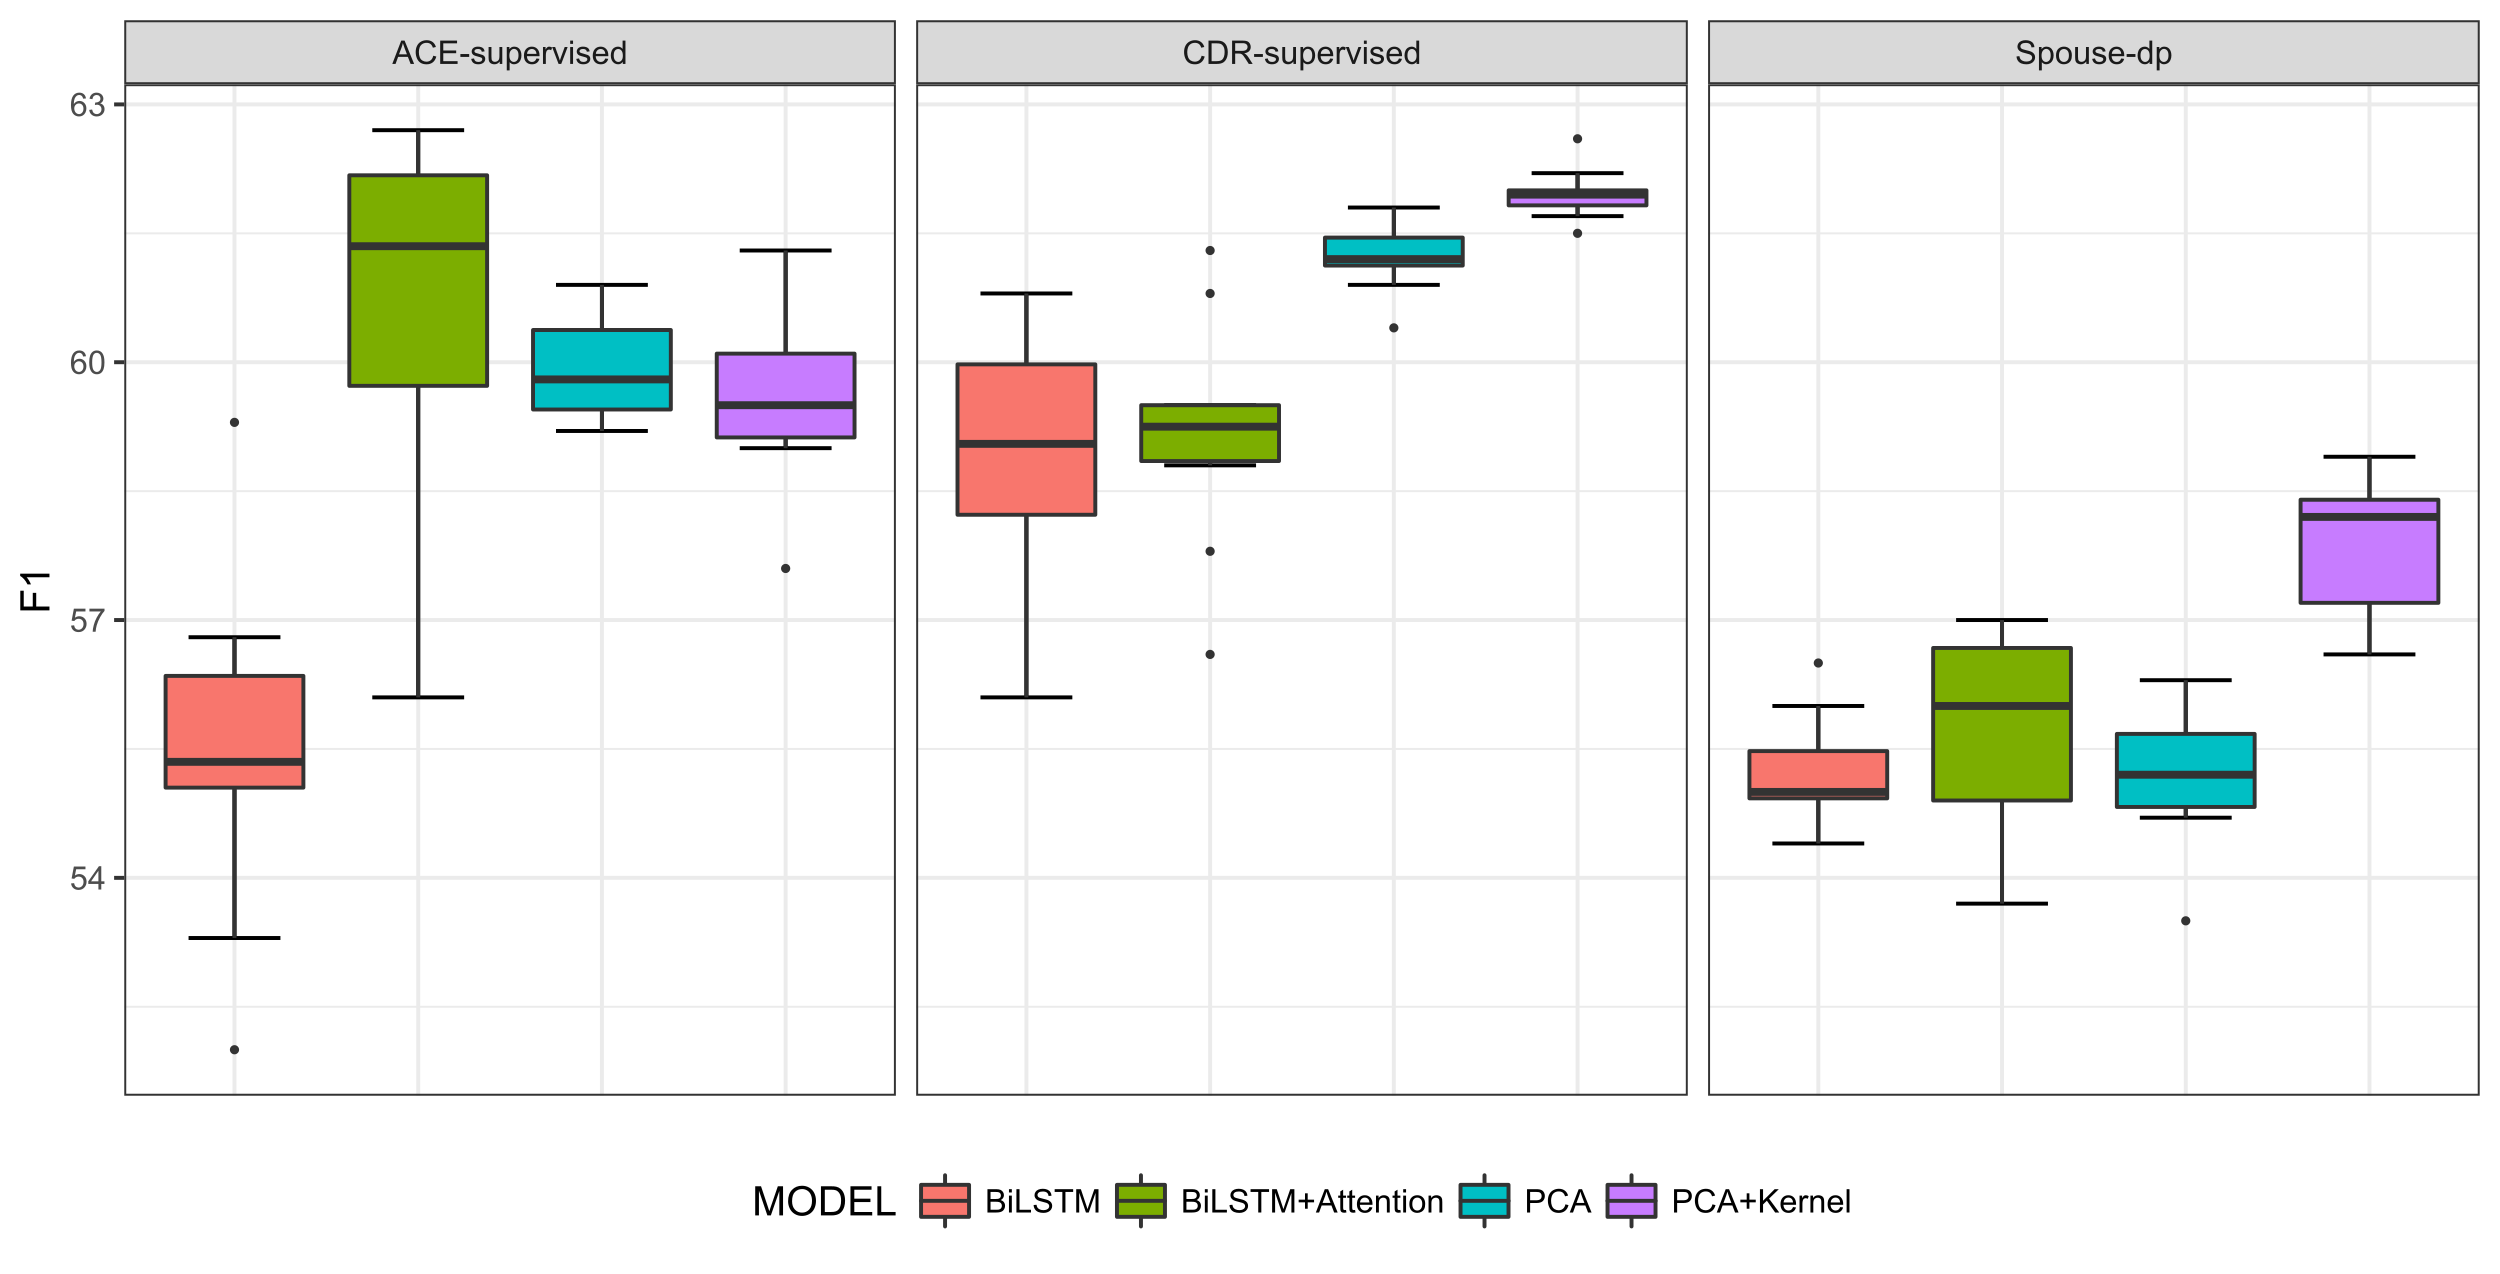 <?xml version="1.0" encoding="utf-8"?>
<!-- Generator: Adobe Illustrator 14.0.0, SVG Export Plug-In . SVG Version: 6.00 Build 43363)  -->
<!DOCTYPE svg PUBLIC "-//W3C//DTD SVG 1.1//EN" "http://www.w3.org/Graphics/SVG/1.1/DTD/svg11.dtd">
<svg version="1.1" id="Layer_1" xmlns="http://www.w3.org/2000/svg" xmlns:xlink="http://www.w3.org/1999/xlink" x="0px" y="0px"
	 width="675.041px" height="344.037px" viewBox="0 0 675.041 344.037" enable-background="new 0 0 675.041 344.037"
	 xml:space="preserve">
<rect x="0" y="0" width="675.041" height="344.037" fill="#808080" stroke="none"/>
<g>
	<defs>
		<rect id="SVGID_1_" y="0" width="675.041" height="344.036"/>
	</defs>
	<clipPath id="SVGID_2_">
		<use xlink:href="#SVGID_1_"  overflow="visible"/>
	</clipPath>
	<g clip-path="url(#SVGID_2_)">
		<rect y="0" fill="#FFFFFF" width="675.041" height="344.036"/>
	</g>
	<g clip-path="url(#SVGID_2_)">
		<path fill="#FFFFFF" d="M675.041,344.57H0c-0.294,0-0.534-0.238-0.534-0.533V0c0-0.295,0.239-0.534,0.534-0.534h675.041
			c0.295,0,0.533,0.239,0.533,0.534v344.036C675.574,344.332,675.336,344.57,675.041,344.57L675.041,344.57z M0.534,343.503h673.974
			V0.534H0.534V343.503L0.534,343.503z"/>
	</g>
</g>
<g>
	<defs>
		<rect id="SVGID_3_" x="33.553" y="22.738" width="208.35" height="273.122"/>
	</defs>
	<clipPath id="SVGID_4_">
		<use xlink:href="#SVGID_3_"  overflow="visible"/>
	</clipPath>
	<g clip-path="url(#SVGID_4_)">
		<g>
			<rect x="33.553" y="22.738" fill="#FFFFFF" width="208.35" height="273.122"/>
		</g>
		<g opacity="0">
			<path fill="#FFFFFF" d="M241.903,296.393H33.553c-0.294,0-0.534-0.238-0.534-0.533V22.738c0-0.294,0.239-0.534,0.534-0.534
				h208.35c0.294,0,0.534,0.239,0.534,0.534V295.86C242.437,296.155,242.197,296.393,241.903,296.393L241.903,296.393z
				 M34.086,295.327h207.283V23.271H34.086V295.327L34.086,295.327z"/>
		</g>
	</g>
	<g clip-path="url(#SVGID_4_)">
		<polygon fill="#EBEBEB" points="241.903,272.11 33.553,272.11 33.553,271.577 241.903,271.577 241.903,272.11 		"/>
	</g>
	<g clip-path="url(#SVGID_4_)">
		<polygon fill="#EBEBEB" points="241.903,202.495 33.553,202.495 33.553,201.961 241.903,201.961 241.903,202.495 		"/>
	</g>
	<g clip-path="url(#SVGID_4_)">
		<polygon fill="#EBEBEB" points="241.903,132.88 33.553,132.88 33.553,132.347 241.903,132.347 241.903,132.88 		"/>
	</g>
	<g clip-path="url(#SVGID_4_)">
		<polygon fill="#EBEBEB" points="241.903,63.265 33.553,63.265 33.553,62.732 241.903,62.732 241.903,63.265 		"/>
	</g>
	<g clip-path="url(#SVGID_4_)">
		<polygon fill="#EBEBEB" points="241.903,237.569 33.553,237.569 33.553,236.502 241.903,236.502 241.903,237.569 		"/>
	</g>
	<g clip-path="url(#SVGID_4_)">
		<polygon fill="#EBEBEB" points="241.903,167.955 33.553,167.955 33.553,166.887 241.903,166.887 241.903,167.955 		"/>
	</g>
	<g clip-path="url(#SVGID_4_)">
		<polygon fill="#EBEBEB" points="241.903,98.34 33.553,98.34 33.553,97.272 241.903,97.272 241.903,98.34 		"/>
	</g>
	<g clip-path="url(#SVGID_4_)">
		<polygon fill="#EBEBEB" points="241.903,28.725 33.553,28.725 33.553,27.658 241.903,27.658 241.903,28.725 		"/>
	</g>
	<g clip-path="url(#SVGID_4_)">
		<polygon fill="#EBEBEB" points="63.851,295.86 62.783,295.86 62.783,22.738 63.851,22.738 63.851,295.86 		"/>
	</g>
	<g clip-path="url(#SVGID_4_)">
		<polygon fill="#EBEBEB" points="113.458,295.86 112.391,295.86 112.391,22.738 113.458,22.738 113.458,295.86 		"/>
	</g>
	<g clip-path="url(#SVGID_4_)">
		<polygon fill="#EBEBEB" points="163.065,295.86 161.998,295.86 161.998,22.738 163.065,22.738 163.065,295.86 		"/>
	</g>
	<g clip-path="url(#SVGID_4_)">
		<polygon fill="#EBEBEB" points="212.672,295.86 211.604,295.86 211.604,22.738 212.672,22.738 212.672,295.86 		"/>
	</g>
	<g clip-path="url(#SVGID_4_)">
		<polygon points="75.719,172.595 50.915,172.595 50.915,171.528 75.719,171.528 75.719,172.595 		"/>
	</g>
	<g clip-path="url(#SVGID_4_)">
		<polygon points="63.851,253.279 62.783,253.279 62.783,172.062 63.851,172.062 63.851,253.279 		"/>
	</g>
	<g clip-path="url(#SVGID_4_)">
		<polygon points="75.719,253.812 50.915,253.812 50.915,252.746 75.719,252.746 75.719,253.812 		"/>
	</g>
	<g clip-path="url(#SVGID_4_)">
		<polygon points="125.326,35.687 100.522,35.687 100.522,34.619 125.326,34.619 125.326,35.687 		"/>
	</g>
	<g clip-path="url(#SVGID_4_)">
		<polygon points="113.458,188.305 112.391,188.305 112.391,35.153 113.458,35.153 113.458,188.305 		"/>
	</g>
	<g clip-path="url(#SVGID_4_)">
		<polygon points="125.326,188.838 100.522,188.838 100.522,187.772 125.326,187.772 125.326,188.838 		"/>
	</g>
	<g clip-path="url(#SVGID_4_)">
		<polygon points="174.933,77.455 150.129,77.455 150.129,76.388 174.933,76.388 174.933,77.455 		"/>
	</g>
	<g clip-path="url(#SVGID_4_)">
		<polygon points="163.065,116.37 161.998,116.37 161.998,76.921 163.065,76.921 163.065,116.37 		"/>
	</g>
	<g clip-path="url(#SVGID_4_)">
		<polygon points="174.933,116.904 150.129,116.904 150.129,115.836 174.933,115.836 174.933,116.904 		"/>
	</g>
	<g clip-path="url(#SVGID_4_)">
		<polygon points="224.54,68.173 199.736,68.173 199.736,67.106 224.54,67.106 224.54,68.173 		"/>
	</g>
	<g clip-path="url(#SVGID_4_)">
		<polygon points="212.672,121.011 211.604,121.011 211.604,67.64 212.672,67.64 212.672,121.011 		"/>
	</g>
	<g clip-path="url(#SVGID_4_)">
		<polygon points="224.54,121.544 199.736,121.544 199.736,120.477 224.54,120.477 224.54,121.544 		"/>
	</g>
	<g clip-path="url(#SVGID_4_)">
		<circle fill="#333333" cx="63.317" cy="114.049" r="0.888"/>
	</g>
	<g clip-path="url(#SVGID_4_)">
		<path fill="#333333" d="M63.317,115.292c-0.685,0-1.242-0.558-1.242-1.243s0.557-1.242,1.242-1.242s1.242,0.557,1.242,1.242
			S64.002,115.292,63.317,115.292L63.317,115.292z M63.317,113.516c-0.294,0-0.533,0.239-0.533,0.533
			c0,0.294,0.239,0.534,0.533,0.534s0.533-0.239,0.533-0.534C63.85,113.755,63.611,113.516,63.317,113.516L63.317,113.516z"/>
	</g>
	<g clip-path="url(#SVGID_4_)">
		<circle fill="#333333" cx="63.317" cy="283.446" r="0.888"/>
	</g>
	<g clip-path="url(#SVGID_4_)">
		<path fill="#333333" d="M63.317,284.688c-0.685,0-1.242-0.558-1.242-1.242s0.557-1.242,1.242-1.242s1.242,0.558,1.242,1.242
			S64.002,284.688,63.317,284.688L63.317,284.688z M63.317,282.913c-0.294,0-0.533,0.239-0.533,0.533s0.239,0.533,0.533,0.533
			s0.533-0.239,0.533-0.533S63.611,282.913,63.317,282.913L63.317,282.913z"/>
	</g>
	<g clip-path="url(#SVGID_4_)">
		<polygon fill="#333333" points="63.851,182.504 62.783,182.504 62.783,172.062 63.851,172.062 63.851,182.504 		"/>
	</g>
	<g clip-path="url(#SVGID_4_)">
		<polygon fill="#333333" points="63.851,253.279 62.783,253.279 62.783,212.67 63.851,212.67 63.851,253.279 		"/>
	</g>
	<g clip-path="url(#SVGID_4_)">
		<rect x="44.714" y="182.504" fill="#F8766D" width="37.205" height="30.166"/>
	</g>
	<g clip-path="url(#SVGID_4_)">
		<path fill="#333333" d="M81.919,213.204H44.714c-0.294,0-0.534-0.238-0.534-0.533v-30.166c0-0.295,0.239-0.533,0.534-0.533h37.205
			c0.294,0,0.534,0.238,0.534,0.533v30.166C82.453,212.965,82.214,213.204,81.919,213.204L81.919,213.204z M45.248,212.137h36.138
			v-29.1H45.248V212.137L45.248,212.137z"/>
	</g>
	<g clip-path="url(#SVGID_4_)">
		<polygon fill="#333333" points="81.919,206.777 44.714,206.777 44.714,204.642 81.919,204.642 81.919,206.777 		"/>
	</g>
	<g clip-path="url(#SVGID_4_)">
		<polygon fill="#333333" points="113.458,47.335 112.391,47.335 112.391,35.153 113.458,35.153 113.458,47.335 		"/>
	</g>
	<g clip-path="url(#SVGID_4_)">
		<polygon fill="#333333" points="113.458,188.305 112.391,188.305 112.391,104.188 113.458,104.188 113.458,188.305 		"/>
	</g>
	<g clip-path="url(#SVGID_4_)">
		<rect x="94.321" y="47.335" fill="#7CAE00" width="37.206" height="56.852"/>
	</g>
	<g clip-path="url(#SVGID_4_)">
		<path fill="#333333" d="M131.527,104.721H94.321c-0.294,0-0.534-0.239-0.534-0.534V47.335c0-0.294,0.239-0.534,0.534-0.534h37.206
			c0.294,0,0.534,0.239,0.534,0.534v56.852C132.061,104.482,131.821,104.721,131.527,104.721L131.527,104.721z M94.855,103.654
			h36.138V47.869H94.855V103.654L94.855,103.654z"/>
	</g>
	<g clip-path="url(#SVGID_4_)">
		<polygon fill="#333333" points="131.527,67.546 94.321,67.546 94.321,65.413 131.527,65.413 131.527,67.546 		"/>
	</g>
	<g clip-path="url(#SVGID_4_)">
		<polygon fill="#333333" points="163.065,89.104 161.998,89.104 161.998,76.921 163.065,76.921 163.065,89.104 		"/>
	</g>
	<g clip-path="url(#SVGID_4_)">
		<polygon fill="#333333" points="163.065,116.37 161.998,116.37 161.998,110.569 163.065,110.569 163.065,116.37 		"/>
	</g>
	<g clip-path="url(#SVGID_4_)">
		<rect x="143.929" y="89.104" fill="#00BFC4" width="37.205" height="21.465"/>
	</g>
	<g clip-path="url(#SVGID_4_)">
		<path fill="#333333" d="M181.134,111.103h-37.205c-0.294,0-0.534-0.239-0.534-0.534V89.104c0-0.294,0.239-0.534,0.534-0.534
			h37.205c0.294,0,0.534,0.239,0.534,0.534v21.465C181.667,110.863,181.428,111.103,181.134,111.103L181.134,111.103z
			 M144.462,110.035H180.6V89.638h-36.138V110.035L144.462,110.035z"/>
	</g>
	<g clip-path="url(#SVGID_4_)">
		<polygon fill="#333333" points="181.134,103.514 143.929,103.514 143.929,101.38 181.134,101.38 181.134,103.514 		"/>
	</g>
	<g clip-path="url(#SVGID_4_)">
		<circle fill="#333333" cx="212.138" cy="153.498" r="0.888"/>
	</g>
	<g clip-path="url(#SVGID_4_)">
		<path fill="#333333" d="M212.138,154.74c-0.685,0-1.242-0.557-1.242-1.242s0.557-1.242,1.242-1.242s1.242,0.557,1.242,1.242
			S212.823,154.74,212.138,154.74L212.138,154.74z M212.138,152.965c-0.294,0-0.533,0.239-0.533,0.533s0.239,0.533,0.533,0.533
			s0.533-0.239,0.533-0.533S212.432,152.965,212.138,152.965L212.138,152.965z"/>
	</g>
	<g clip-path="url(#SVGID_4_)">
		<polygon fill="#333333" points="212.672,95.485 211.604,95.485 211.604,67.64 212.672,67.64 212.672,95.485 		"/>
	</g>
	<g clip-path="url(#SVGID_4_)">
		<polygon fill="#333333" points="212.672,121.011 211.604,121.011 211.604,118.11 212.672,118.11 212.672,121.011 		"/>
	</g>
	<g clip-path="url(#SVGID_4_)">
		<rect x="193.536" y="95.485" fill="#C77CFF" width="37.206" height="22.625"/>
	</g>
	<g clip-path="url(#SVGID_4_)">
		<path fill="#333333" d="M230.741,118.644h-37.206c-0.294,0-0.534-0.239-0.534-0.534V95.485c0-0.294,0.239-0.534,0.534-0.534
			h37.206c0.294,0,0.534,0.239,0.534,0.534v22.625C231.275,118.405,231.036,118.644,230.741,118.644L230.741,118.644z
			 M194.069,117.577h36.138V96.019h-36.138V117.577L194.069,117.577z"/>
	</g>
	<g clip-path="url(#SVGID_4_)">
		<polygon fill="#333333" points="230.741,110.476 193.536,110.476 193.536,108.342 230.741,108.342 230.741,110.476 		"/>
	</g>
	<g clip-path="url(#SVGID_4_)">
		<g opacity="0">
			<rect x="33.553" y="22.738" fill="#FFFFFF" width="208.35" height="273.122"/>
		</g>
		<g>
			<path fill="#333333" d="M241.903,296.393H33.553c-0.294,0-0.534-0.238-0.534-0.533V22.738c0-0.294,0.239-0.534,0.534-0.534
				h208.35c0.294,0,0.534,0.239,0.534,0.534V295.86C242.437,296.155,242.197,296.393,241.903,296.393L241.903,296.393z
				 M34.086,295.327h207.283V23.271H34.086V295.327L34.086,295.327z"/>
		</g>
	</g>
</g>
<g>
	<defs>
		<rect id="SVGID_5_" x="247.382" y="22.738" width="208.35" height="273.122"/>
	</defs>
	<clipPath id="SVGID_6_">
		<use xlink:href="#SVGID_5_"  overflow="visible"/>
	</clipPath>
	<g clip-path="url(#SVGID_6_)">
		<g>
			<rect x="247.382" y="22.738" fill="#FFFFFF" width="208.35" height="273.122"/>
		</g>
		<g opacity="0">
			<path fill="#FFFFFF" d="M455.731,296.393h-208.35c-0.294,0-0.534-0.238-0.534-0.533V22.738c0-0.294,0.239-0.534,0.534-0.534
				h208.35c0.295,0,0.533,0.239,0.533,0.534V295.86C456.265,296.155,456.026,296.393,455.731,296.393L455.731,296.393z
				 M247.916,295.327h207.283V23.271H247.916V295.327L247.916,295.327z"/>
		</g>
	</g>
	<g clip-path="url(#SVGID_6_)">
		<polygon fill="#EBEBEB" points="455.731,272.11 247.382,272.11 247.382,271.577 455.731,271.577 455.731,272.11 		"/>
	</g>
	<g clip-path="url(#SVGID_6_)">
		<polygon fill="#EBEBEB" points="455.731,202.495 247.382,202.495 247.382,201.961 455.731,201.961 455.731,202.495 		"/>
	</g>
	<g clip-path="url(#SVGID_6_)">
		<polygon fill="#EBEBEB" points="455.731,132.88 247.382,132.88 247.382,132.347 455.731,132.347 455.731,132.88 		"/>
	</g>
	<g clip-path="url(#SVGID_6_)">
		<polygon fill="#EBEBEB" points="455.731,63.265 247.382,63.265 247.382,62.732 455.731,62.732 455.731,63.265 		"/>
	</g>
	<g clip-path="url(#SVGID_6_)">
		<polygon fill="#EBEBEB" points="455.731,237.569 247.382,237.569 247.382,236.502 455.731,236.502 455.731,237.569 		"/>
	</g>
	<g clip-path="url(#SVGID_6_)">
		<polygon fill="#EBEBEB" points="455.731,167.955 247.382,167.955 247.382,166.887 455.731,166.887 455.731,167.955 		"/>
	</g>
	<g clip-path="url(#SVGID_6_)">
		<polygon fill="#EBEBEB" points="455.731,98.34 247.382,98.34 247.382,97.272 455.731,97.272 455.731,98.34 		"/>
	</g>
	<g clip-path="url(#SVGID_6_)">
		<polygon fill="#EBEBEB" points="455.731,28.725 247.382,28.725 247.382,27.658 455.731,27.658 455.731,28.725 		"/>
	</g>
	<g clip-path="url(#SVGID_6_)">
		<polygon fill="#EBEBEB" points="277.68,295.86 276.613,295.86 276.613,22.738 277.68,22.738 277.68,295.86 		"/>
	</g>
	<g clip-path="url(#SVGID_6_)">
		<polygon fill="#EBEBEB" points="327.287,295.86 326.22,295.86 326.22,22.738 327.287,22.738 327.287,295.86 		"/>
	</g>
	<g clip-path="url(#SVGID_6_)">
		<polygon fill="#EBEBEB" points="376.894,295.86 375.827,295.86 375.827,22.738 376.894,22.738 376.894,295.86 		"/>
	</g>
	<g clip-path="url(#SVGID_6_)">
		<polygon fill="#EBEBEB" points="426.501,295.86 425.435,295.86 425.435,22.738 426.501,22.738 426.501,295.86 		"/>
	</g>
	<g clip-path="url(#SVGID_6_)">
		<polygon points="289.548,79.776 264.745,79.776 264.745,78.708 289.548,78.708 289.548,79.776 		"/>
	</g>
	<g clip-path="url(#SVGID_6_)">
		<polygon points="277.68,188.305 276.613,188.305 276.613,79.242 277.68,79.242 277.68,188.305 		"/>
	</g>
	<g clip-path="url(#SVGID_6_)">
		<polygon points="289.548,188.838 264.745,188.838 264.745,187.772 289.548,187.772 289.548,188.838 		"/>
	</g>
	<g clip-path="url(#SVGID_6_)">
		<polygon points="339.155,109.942 314.352,109.942 314.352,108.875 339.155,108.875 339.155,109.942 		"/>
	</g>
	<g clip-path="url(#SVGID_6_)">
		<polygon points="327.287,125.652 326.22,125.652 326.22,109.409 327.287,109.409 327.287,125.652 		"/>
	</g>
	<g clip-path="url(#SVGID_6_)">
		<polygon points="339.155,126.186 314.352,126.186 314.352,125.118 339.155,125.118 339.155,126.186 		"/>
	</g>
	<g clip-path="url(#SVGID_6_)">
		<polygon points="388.763,56.571 363.959,56.571 363.959,55.503 388.763,55.503 388.763,56.571 		"/>
	</g>
	<g clip-path="url(#SVGID_6_)">
		<polygon points="376.894,76.921 375.827,76.921 375.827,56.037 376.894,56.037 376.894,76.921 		"/>
	</g>
	<g clip-path="url(#SVGID_6_)">
		<polygon points="388.763,77.455 363.959,77.455 363.959,76.388 388.763,76.388 388.763,77.455 		"/>
	</g>
	<g clip-path="url(#SVGID_6_)">
		<polygon points="438.369,47.289 413.565,47.289 413.565,46.222 438.369,46.222 438.369,47.289 		"/>
	</g>
	<g clip-path="url(#SVGID_6_)">
		<polygon points="426.501,58.357 425.435,58.357 425.435,46.755 426.501,46.755 426.501,58.357 		"/>
	</g>
	<g clip-path="url(#SVGID_6_)">
		<polygon points="438.369,58.891 413.565,58.891 413.565,57.824 438.369,57.824 438.369,58.891 		"/>
	</g>
	<g clip-path="url(#SVGID_6_)">
		<polygon fill="#333333" points="277.68,98.386 276.613,98.386 276.613,79.242 277.68,79.242 277.68,98.386 		"/>
	</g>
	<g clip-path="url(#SVGID_6_)">
		<polygon fill="#333333" points="277.68,188.305 276.613,188.305 276.613,138.995 277.68,138.995 277.68,188.305 		"/>
	</g>
	<g clip-path="url(#SVGID_6_)">
		<rect x="258.543" y="98.386" fill="#F8766D" width="37.206" height="40.608"/>
	</g>
	<g clip-path="url(#SVGID_6_)">
		<path fill="#333333" d="M295.749,139.528h-37.206c-0.294,0-0.534-0.239-0.534-0.534V98.386c0-0.294,0.239-0.534,0.534-0.534
			h37.206c0.294,0,0.534,0.239,0.534,0.534v40.608C296.283,139.289,296.043,139.528,295.749,139.528L295.749,139.528z
			 M259.077,138.461h36.138V98.92h-36.138V138.461L259.077,138.461z"/>
	</g>
	<g clip-path="url(#SVGID_6_)">
		<polygon fill="#333333" points="295.749,120.917 258.543,120.917 258.543,118.784 295.749,118.784 295.749,120.917 		"/>
	</g>
	<g clip-path="url(#SVGID_6_)">
		<circle fill="#333333" cx="326.753" cy="67.64" r="0.888"/>
	</g>
	<g clip-path="url(#SVGID_6_)">
		<path fill="#333333" d="M326.753,68.882c-0.685,0-1.242-0.557-1.242-1.242s0.557-1.242,1.242-1.242s1.242,0.557,1.242,1.242
			S327.438,68.882,326.753,68.882L326.753,68.882z M326.753,67.106c-0.294,0-0.533,0.239-0.533,0.533s0.239,0.533,0.533,0.533
			s0.533-0.239,0.533-0.533S327.047,67.106,326.753,67.106L326.753,67.106z"/>
	</g>
	<g clip-path="url(#SVGID_6_)">
		<circle fill="#333333" cx="326.753" cy="79.242" r="0.888"/>
	</g>
	<g clip-path="url(#SVGID_6_)">
		<path fill="#333333" d="M326.753,80.484c-0.685,0-1.242-0.557-1.242-1.242S326.068,78,326.753,78s1.242,0.558,1.242,1.243
			S327.438,80.484,326.753,80.484L326.753,80.484z M326.753,78.708c-0.294,0-0.533,0.239-0.533,0.534
			c0,0.294,0.239,0.533,0.533,0.533s0.533-0.239,0.533-0.533C327.287,78.948,327.047,78.708,326.753,78.708L326.753,78.708z"/>
	</g>
	<g clip-path="url(#SVGID_6_)">
		<circle fill="#333333" cx="326.753" cy="148.857" r="0.888"/>
	</g>
	<g clip-path="url(#SVGID_6_)">
		<path fill="#333333" d="M326.753,150.099c-0.685,0-1.242-0.557-1.242-1.242s0.557-1.242,1.242-1.242s1.242,0.557,1.242,1.242
			S327.438,150.099,326.753,150.099L326.753,150.099z M326.753,148.324c-0.294,0-0.533,0.239-0.533,0.533s0.239,0.533,0.533,0.533
			s0.533-0.239,0.533-0.533S327.047,148.324,326.753,148.324L326.753,148.324z"/>
	</g>
	<g clip-path="url(#SVGID_6_)">
		<circle fill="#333333" cx="326.753" cy="176.703" r="0.888"/>
	</g>
	<g clip-path="url(#SVGID_6_)">
		<path fill="#333333" d="M326.753,177.945c-0.685,0-1.242-0.558-1.242-1.242s0.557-1.242,1.242-1.242s1.242,0.558,1.242,1.242
			S327.438,177.945,326.753,177.945L326.753,177.945z M326.753,176.169c-0.294,0-0.533,0.239-0.533,0.533s0.239,0.533,0.533,0.533
			s0.533-0.239,0.533-0.533S327.047,176.169,326.753,176.169L326.753,176.169z"/>
	</g>
	<g clip-path="url(#SVGID_6_)">
		<line fill="none" x1="326.753" y1="109.409" x2="326.753" y2="109.409"/>
	</g>
	<g clip-path="url(#SVGID_6_)">
		<polygon fill="#333333" points="327.287,125.652 326.22,125.652 326.22,124.492 327.287,124.492 327.287,125.652 		"/>
	</g>
	<g clip-path="url(#SVGID_6_)">
		<rect x="308.151" y="109.409" fill="#7CAE00" width="37.206" height="15.083"/>
	</g>
	<g clip-path="url(#SVGID_6_)">
		<path fill="#333333" d="M345.356,125.025h-37.206c-0.294,0-0.534-0.239-0.534-0.534v-15.083c0-0.294,0.239-0.534,0.534-0.534
			h37.206c0.295,0,0.533,0.239,0.533,0.534v15.083C345.89,124.786,345.651,125.025,345.356,125.025L345.356,125.025z
			 M308.685,123.958h36.139v-14.016h-36.139V123.958L308.685,123.958z"/>
	</g>
	<g clip-path="url(#SVGID_6_)">
		<polygon fill="#333333" points="345.356,116.277 308.151,116.277 308.151,114.143 345.356,114.143 345.356,116.277 		"/>
	</g>
	<g clip-path="url(#SVGID_6_)">
		<circle fill="#333333" cx="376.36" cy="88.524" r="0.888"/>
	</g>
	<g clip-path="url(#SVGID_6_)">
		<path fill="#333333" d="M376.36,89.766c-0.685,0-1.242-0.557-1.242-1.242s0.558-1.242,1.242-1.242s1.242,0.557,1.242,1.242
			S377.045,89.766,376.36,89.766L376.36,89.766z M376.36,87.991c-0.294,0-0.533,0.239-0.533,0.533s0.239,0.533,0.533,0.533
			s0.533-0.239,0.533-0.533S376.654,87.991,376.36,87.991L376.36,87.991z"/>
	</g>
	<g clip-path="url(#SVGID_6_)">
		<polygon fill="#333333" points="376.894,64.159 375.827,64.159 375.827,56.037 376.894,56.037 376.894,64.159 		"/>
	</g>
	<g clip-path="url(#SVGID_6_)">
		<polygon fill="#333333" points="376.894,76.921 375.827,76.921 375.827,71.701 376.894,71.701 376.894,76.921 		"/>
	</g>
	<g clip-path="url(#SVGID_6_)">
		<rect x="357.758" y="64.159" fill="#00BFC4" width="37.205" height="7.542"/>
	</g>
	<g clip-path="url(#SVGID_6_)">
		<path fill="#333333" d="M394.963,72.234h-37.205c-0.295,0-0.533-0.239-0.533-0.534v-7.542c0-0.294,0.238-0.534,0.533-0.534h37.205
			c0.295,0,0.533,0.239,0.533,0.534v7.542C395.496,71.995,395.258,72.234,394.963,72.234L394.963,72.234z M358.291,71.167h36.139
			v-6.475h-36.139V71.167L358.291,71.167z"/>
	</g>
	<g clip-path="url(#SVGID_6_)">
		<polygon fill="#333333" points="394.963,71.027 357.758,71.027 357.758,68.893 394.963,68.893 394.963,71.027 		"/>
	</g>
	<g clip-path="url(#SVGID_6_)">
		<circle fill="#333333" cx="425.968" cy="62.999" r="0.888"/>
	</g>
	<g clip-path="url(#SVGID_6_)">
		<path fill="#333333" d="M425.968,64.241c-0.685,0-1.242-0.557-1.242-1.242s0.558-1.242,1.242-1.242s1.242,0.557,1.242,1.242
			S426.652,64.241,425.968,64.241L425.968,64.241z M425.968,62.465c-0.294,0-0.533,0.239-0.533,0.533s0.239,0.533,0.533,0.533
			s0.533-0.239,0.533-0.533S426.262,62.465,425.968,62.465L425.968,62.465z"/>
	</g>
	<g clip-path="url(#SVGID_6_)">
		<circle fill="#333333" cx="425.968" cy="37.473" r="0.888"/>
	</g>
	<g clip-path="url(#SVGID_6_)">
		<path fill="#333333" d="M425.968,38.715c-0.685,0-1.242-0.557-1.242-1.242s0.558-1.242,1.242-1.242s1.242,0.557,1.242,1.242
			S426.652,38.715,425.968,38.715L425.968,38.715z M425.968,36.94c-0.294,0-0.533,0.239-0.533,0.533s0.239,0.533,0.533,0.533
			s0.533-0.239,0.533-0.533S426.262,36.94,425.968,36.94L425.968,36.94z"/>
	</g>
	<g clip-path="url(#SVGID_6_)">
		<polygon fill="#333333" points="426.501,51.396 425.435,51.396 425.435,46.755 426.501,46.755 426.501,51.396 		"/>
	</g>
	<g clip-path="url(#SVGID_6_)">
		<polygon fill="#333333" points="426.501,58.357 425.435,58.357 425.435,55.457 426.501,55.457 426.501,58.357 		"/>
	</g>
	<g clip-path="url(#SVGID_6_)">
		<rect x="407.365" y="51.396" fill="#C77CFF" width="37.205" height="4.061"/>
	</g>
	<g clip-path="url(#SVGID_6_)">
		<path fill="#333333" d="M444.57,55.991h-37.205c-0.295,0-0.533-0.239-0.533-0.534v-4.061c0-0.294,0.238-0.534,0.533-0.534h37.205
			c0.295,0,0.533,0.239,0.533,0.534v4.061C445.104,55.751,444.865,55.991,444.57,55.991L444.57,55.991z M407.898,54.923h36.139
			V51.93h-36.139V54.923L407.898,54.923z"/>
	</g>
	<g clip-path="url(#SVGID_6_)">
		<polygon fill="#333333" points="444.57,53.623 407.365,53.623 407.365,51.489 444.57,51.489 444.57,53.623 		"/>
	</g>
	<g clip-path="url(#SVGID_6_)">
		<g opacity="0">
			<rect x="247.382" y="22.738" fill="#FFFFFF" width="208.35" height="273.122"/>
		</g>
		<g>
			<path fill="#333333" d="M455.731,296.393h-208.35c-0.294,0-0.534-0.238-0.534-0.533V22.738c0-0.294,0.239-0.534,0.534-0.534
				h208.35c0.295,0,0.533,0.239,0.533,0.534V295.86C456.265,296.155,456.026,296.393,455.731,296.393L455.731,296.393z
				 M247.916,295.327h207.283V23.271H247.916V295.327L247.916,295.327z"/>
		</g>
	</g>
</g>
<g>
	<defs>
		<rect id="SVGID_7_" x="461.211" y="22.738" width="208.351" height="273.122"/>
	</defs>
	<clipPath id="SVGID_8_">
		<use xlink:href="#SVGID_7_"  overflow="visible"/>
	</clipPath>
	<g clip-path="url(#SVGID_8_)">
		<g>
			<rect x="461.211" y="22.738" fill="#FFFFFF" width="208.351" height="273.122"/>
		</g>
		<g opacity="0">
			<path fill="#FFFFFF" d="M669.562,296.393H461.211c-0.295,0-0.533-0.238-0.533-0.533V22.738c0-0.294,0.238-0.534,0.533-0.534
				h208.351c0.295,0,0.533,0.239,0.533,0.534V295.86C670.095,296.155,669.856,296.393,669.562,296.393L669.562,296.393z
				 M461.744,295.327h207.284V23.271H461.744V295.327L461.744,295.327z"/>
		</g>
	</g>
	<g clip-path="url(#SVGID_8_)">
		<polygon fill="#EBEBEB" points="669.562,272.11 461.211,272.11 461.211,271.577 669.562,271.577 669.562,272.11 		"/>
	</g>
	<g clip-path="url(#SVGID_8_)">
		<polygon fill="#EBEBEB" points="669.562,202.495 461.211,202.495 461.211,201.961 669.562,201.961 669.562,202.495 		"/>
	</g>
	<g clip-path="url(#SVGID_8_)">
		<polygon fill="#EBEBEB" points="669.562,132.88 461.211,132.88 461.211,132.347 669.562,132.347 669.562,132.88 		"/>
	</g>
	<g clip-path="url(#SVGID_8_)">
		<polygon fill="#EBEBEB" points="669.562,63.265 461.211,63.265 461.211,62.732 669.562,62.732 669.562,63.265 		"/>
	</g>
	<g clip-path="url(#SVGID_8_)">
		<polygon fill="#EBEBEB" points="669.562,237.569 461.211,237.569 461.211,236.502 669.562,236.502 669.562,237.569 		"/>
	</g>
	<g clip-path="url(#SVGID_8_)">
		<polygon fill="#EBEBEB" points="669.562,167.955 461.211,167.955 461.211,166.887 669.562,166.887 669.562,167.955 		"/>
	</g>
	<g clip-path="url(#SVGID_8_)">
		<polygon fill="#EBEBEB" points="669.562,98.34 461.211,98.34 461.211,97.272 669.562,97.272 669.562,98.34 		"/>
	</g>
	<g clip-path="url(#SVGID_8_)">
		<polygon fill="#EBEBEB" points="669.562,28.725 461.211,28.725 461.211,27.658 669.562,27.658 669.562,28.725 		"/>
	</g>
	<g clip-path="url(#SVGID_8_)">
		<polygon fill="#EBEBEB" points="491.509,295.86 490.442,295.86 490.442,22.738 491.509,22.738 491.509,295.86 		"/>
	</g>
	<g clip-path="url(#SVGID_8_)">
		<polygon fill="#EBEBEB" points="541.116,295.86 540.05,295.86 540.05,22.738 541.116,22.738 541.116,295.86 		"/>
	</g>
	<g clip-path="url(#SVGID_8_)">
		<polygon fill="#EBEBEB" points="590.723,295.86 589.656,295.86 589.656,22.738 590.723,22.738 590.723,295.86 		"/>
	</g>
	<g clip-path="url(#SVGID_8_)">
		<polygon fill="#EBEBEB" points="640.33,295.86 639.264,295.86 639.264,22.738 640.33,22.738 640.33,295.86 		"/>
	</g>
	<g clip-path="url(#SVGID_8_)">
		<polygon points="503.377,191.159 478.574,191.159 478.574,190.092 503.377,190.092 503.377,191.159 		"/>
	</g>
	<g clip-path="url(#SVGID_8_)">
		<polygon points="491.509,227.753 490.442,227.753 490.442,190.625 491.509,190.625 491.509,227.753 		"/>
	</g>
	<g clip-path="url(#SVGID_8_)">
		<polygon points="503.377,228.287 478.574,228.287 478.574,227.22 503.377,227.22 503.377,228.287 		"/>
	</g>
	<g clip-path="url(#SVGID_8_)">
		<polygon points="552.984,167.955 528.181,167.955 528.181,166.887 552.984,166.887 552.984,167.955 		"/>
	</g>
	<g clip-path="url(#SVGID_8_)">
		<polygon points="541.116,243.998 540.05,243.998 540.05,167.421 541.116,167.421 541.116,243.998 		"/>
	</g>
	<g clip-path="url(#SVGID_8_)">
		<polygon points="552.984,244.531 528.181,244.531 528.181,243.464 552.984,243.464 552.984,244.531 		"/>
	</g>
	<g clip-path="url(#SVGID_8_)">
		<polygon points="602.592,184.198 577.788,184.198 577.788,183.131 602.592,183.131 602.592,184.198 		"/>
	</g>
	<g clip-path="url(#SVGID_8_)">
		<polygon points="590.723,220.792 589.656,220.792 589.656,183.665 590.723,183.665 590.723,220.792 		"/>
	</g>
	<g clip-path="url(#SVGID_8_)">
		<polygon points="602.592,221.326 577.788,221.326 577.788,220.259 602.592,220.259 602.592,221.326 		"/>
	</g>
	<g clip-path="url(#SVGID_8_)">
		<polygon points="652.199,123.865 627.396,123.865 627.396,122.798 652.199,122.798 652.199,123.865 		"/>
	</g>
	<g clip-path="url(#SVGID_8_)">
		<polygon points="640.33,176.703 639.264,176.703 639.264,123.332 640.33,123.332 640.33,176.703 		"/>
	</g>
	<g clip-path="url(#SVGID_8_)">
		<polygon points="652.199,177.236 627.396,177.236 627.396,176.169 652.199,176.169 652.199,177.236 		"/>
	</g>
	<g clip-path="url(#SVGID_8_)">
		<circle fill="#333333" cx="490.976" cy="179.023" r="0.888"/>
	</g>
	<g clip-path="url(#SVGID_8_)">
		<path fill="#333333" d="M490.976,180.265c-0.685,0-1.242-0.558-1.242-1.242s0.558-1.242,1.242-1.242s1.242,0.558,1.242,1.242
			S491.66,180.265,490.976,180.265L490.976,180.265z M490.976,178.49c-0.294,0-0.533,0.239-0.533,0.533s0.239,0.533,0.533,0.533
			s0.533-0.239,0.533-0.533S491.27,178.49,490.976,178.49L490.976,178.49z"/>
	</g>
	<g clip-path="url(#SVGID_8_)">
		<polygon fill="#333333" points="491.509,202.808 490.442,202.808 490.442,190.625 491.509,190.625 491.509,202.808 		"/>
	</g>
	<g clip-path="url(#SVGID_8_)">
		<polygon fill="#333333" points="491.509,227.753 490.442,227.753 490.442,215.571 491.509,215.571 491.509,227.753 		"/>
	</g>
	<g clip-path="url(#SVGID_8_)">
		<rect x="472.373" y="202.808" fill="#F8766D" width="37.205" height="12.763"/>
	</g>
	<g clip-path="url(#SVGID_8_)">
		<path fill="#333333" d="M509.578,216.104h-37.205c-0.295,0-0.533-0.238-0.533-0.533v-12.763c0-0.295,0.238-0.533,0.533-0.533
			h37.205c0.295,0,0.533,0.238,0.533,0.533v12.763C510.111,215.866,509.873,216.104,509.578,216.104L509.578,216.104z
			 M472.906,215.038h36.139v-11.696h-36.139V215.038L472.906,215.038z"/>
	</g>
	<g clip-path="url(#SVGID_8_)">
		<polygon fill="#333333" points="509.578,214.898 472.373,214.898 472.373,212.763 509.578,212.763 509.578,214.898 		"/>
	</g>
	<g clip-path="url(#SVGID_8_)">
		<polygon fill="#333333" points="541.116,174.962 540.05,174.962 540.05,167.421 541.116,167.421 541.116,174.962 		"/>
	</g>
	<g clip-path="url(#SVGID_8_)">
		<polygon fill="#333333" points="541.116,243.998 540.05,243.998 540.05,216.151 541.116,216.151 541.116,243.998 		"/>
	</g>
	<g clip-path="url(#SVGID_8_)">
		<rect x="521.98" y="174.962" fill="#7CAE00" width="37.205" height="41.188"/>
	</g>
	<g clip-path="url(#SVGID_8_)">
		<path fill="#333333" d="M559.186,216.684H521.98c-0.295,0-0.533-0.238-0.533-0.533v-41.188c0-0.295,0.238-0.533,0.533-0.533
			h37.205c0.295,0,0.533,0.238,0.533,0.533v41.188C559.719,216.446,559.48,216.684,559.186,216.684L559.186,216.684z
			 M522.514,215.618h36.139v-40.122h-36.139V215.618L522.514,215.618z"/>
	</g>
	<g clip-path="url(#SVGID_8_)">
		<polygon fill="#333333" points="559.186,191.693 521.98,191.693 521.98,189.558 559.186,189.558 559.186,191.693 		"/>
	</g>
	<g clip-path="url(#SVGID_8_)">
		<circle fill="#333333" cx="590.19" cy="248.638" r="0.888"/>
	</g>
	<g clip-path="url(#SVGID_8_)">
		<path fill="#333333" d="M590.189,249.88c-0.685,0-1.242-0.558-1.242-1.242s0.558-1.242,1.242-1.242
			c0.686,0,1.243,0.558,1.243,1.242S590.875,249.88,590.189,249.88L590.189,249.88z M590.189,248.105
			c-0.294,0-0.533,0.239-0.533,0.533s0.239,0.533,0.533,0.533c0.295,0,0.534-0.239,0.534-0.533S590.484,248.105,590.189,248.105
			L590.189,248.105z"/>
	</g>
	<g clip-path="url(#SVGID_8_)">
		<polygon fill="#333333" points="590.723,198.167 589.656,198.167 589.656,183.665 590.723,183.665 590.723,198.167 		"/>
	</g>
	<g clip-path="url(#SVGID_8_)">
		<polygon fill="#333333" points="590.723,220.792 589.656,220.792 589.656,217.892 590.723,217.892 590.723,220.792 		"/>
	</g>
	<g clip-path="url(#SVGID_8_)">
		<rect x="571.587" y="198.167" fill="#00BFC4" width="37.205" height="19.725"/>
	</g>
	<g clip-path="url(#SVGID_8_)">
		<path fill="#333333" d="M608.792,218.425h-37.205c-0.295,0-0.533-0.238-0.533-0.533v-19.725c0-0.295,0.238-0.533,0.533-0.533
			h37.205c0.295,0,0.533,0.238,0.533,0.533v19.725C609.325,218.187,609.087,218.425,608.792,218.425L608.792,218.425z
			 M572.12,217.359h36.139v-18.658H572.12V217.359L572.12,217.359z"/>
	</g>
	<g clip-path="url(#SVGID_8_)">
		<polygon fill="#333333" points="608.792,210.257 571.587,210.257 571.587,208.123 608.792,208.123 608.792,210.257 		"/>
	</g>
	<g clip-path="url(#SVGID_8_)">
		<polygon fill="#333333" points="640.33,134.934 639.264,134.934 639.264,123.332 640.33,123.332 640.33,134.934 		"/>
	</g>
	<g clip-path="url(#SVGID_8_)">
		<polygon fill="#333333" points="640.33,176.703 639.264,176.703 639.264,162.78 640.33,162.78 640.33,176.703 		"/>
	</g>
	<g clip-path="url(#SVGID_8_)">
		<rect x="621.194" y="134.934" fill="#C77CFF" width="37.205" height="27.846"/>
	</g>
	<g clip-path="url(#SVGID_8_)">
		<path fill="#333333" d="M658.399,163.313h-37.205c-0.295,0-0.533-0.239-0.533-0.534v-27.846c0-0.294,0.238-0.534,0.533-0.534
			h37.205c0.295,0,0.533,0.239,0.533,0.534v27.846C658.933,163.074,658.694,163.313,658.399,163.313L658.399,163.313z
			 M621.728,162.246h36.139v-26.778h-36.139V162.246L621.728,162.246z"/>
	</g>
	<g clip-path="url(#SVGID_8_)">
		<polygon fill="#333333" points="658.399,140.642 621.194,140.642 621.194,138.508 658.399,138.508 658.399,140.642 		"/>
	</g>
	<g clip-path="url(#SVGID_8_)">
		<g opacity="0">
			<rect x="461.211" y="22.738" fill="#FFFFFF" width="208.351" height="273.122"/>
		</g>
		<g>
			<path fill="#333333" d="M669.562,296.393H461.211c-0.295,0-0.533-0.238-0.533-0.533V22.738c0-0.294,0.238-0.534,0.533-0.534
				h208.351c0.295,0,0.533,0.239,0.533,0.534V295.86C670.095,296.155,669.856,296.393,669.562,296.393L669.562,296.393z
				 M461.744,295.327h207.284V23.271H461.744V295.327L461.744,295.327z"/>
		</g>
	</g>
</g>
<g>
	<defs>
		<rect id="SVGID_9_" x="33.553" y="5.48" width="208.35" height="17.258"/>
	</defs>
	<clipPath id="SVGID_10_">
		<use xlink:href="#SVGID_9_"  overflow="visible"/>
	</clipPath>
	<g clip-path="url(#SVGID_10_)">
		<rect x="33.553" y="5.48" fill="#D9D9D9" width="208.35" height="17.258"/>
	</g>
	<g clip-path="url(#SVGID_10_)">
		<path fill="#333333" d="M241.903,23.271H33.553c-0.294,0-0.534-0.239-0.534-0.534V5.48c0-0.294,0.239-0.534,0.534-0.534h208.35
			c0.294,0,0.534,0.239,0.534,0.534v17.258C242.437,23.032,242.197,23.271,241.903,23.271L241.903,23.271z M34.086,22.204h207.283
			V6.014H34.086V22.204L34.086,22.204z"/>
	</g>
	<g clip-path="url(#SVGID_10_)">
		<path fill="#1A1A1A" d="M105.924,17.259l2.419-6.299h0.898l2.578,6.299h-0.95l-0.734-1.908h-2.634l-0.692,1.908H105.924z
			 M107.742,14.672h2.136l-0.658-1.744c-0.201-0.53-0.35-0.966-0.447-1.307c-0.08,0.404-0.193,0.806-0.339,1.203L107.742,14.672z"/>
		<path fill="#1A1A1A" d="M116.98,15.05l0.833,0.211c-0.175,0.685-0.489,1.207-0.943,1.566s-1.009,0.539-1.665,0.539
			c-0.679,0-1.231-0.138-1.657-0.415c-0.425-0.276-0.749-0.677-0.971-1.2c-0.222-0.524-0.333-1.088-0.333-1.689
			c0-0.655,0.125-1.228,0.376-1.716c0.25-0.488,0.607-0.859,1.07-1.113c0.462-0.254,0.972-0.38,1.527-0.38
			c0.63,0,1.16,0.16,1.59,0.48c0.43,0.321,0.729,0.772,0.898,1.354l-0.82,0.193c-0.146-0.458-0.358-0.792-0.636-1.001
			s-0.627-0.313-1.048-0.313c-0.484,0-0.889,0.116-1.214,0.348c-0.325,0.232-0.554,0.544-0.686,0.935
			c-0.132,0.392-0.197,0.795-0.197,1.21c0,0.536,0.078,1.003,0.234,1.403c0.156,0.399,0.399,0.698,0.729,0.896
			c0.329,0.197,0.686,0.297,1.07,0.297c0.467,0,0.862-0.135,1.186-0.404S116.865,15.581,116.98,15.05z"/>
		<path fill="#1A1A1A" d="M118.858,17.259V10.96h4.555v0.743h-3.721v1.929h3.485v0.739h-3.485v2.145h3.867v0.743H118.858z"/>
		<path fill="#1A1A1A" d="M124.311,15.369v-0.777h2.376v0.777H124.311z"/>
		<path fill="#1A1A1A" d="M127.232,15.897l0.765-0.12c0.043,0.307,0.163,0.541,0.359,0.705c0.196,0.163,0.47,0.244,0.823,0.244
			c0.355,0,0.619-0.072,0.791-0.217s0.258-0.314,0.258-0.509c0-0.175-0.076-0.312-0.228-0.413c-0.106-0.068-0.37-0.155-0.791-0.262
			c-0.567-0.144-0.96-0.267-1.179-0.372c-0.219-0.104-0.385-0.249-0.499-0.434s-0.17-0.389-0.17-0.612
			c0-0.203,0.047-0.392,0.14-0.565c0.093-0.173,0.22-0.316,0.38-0.432c0.121-0.089,0.284-0.164,0.492-0.226
			c0.208-0.062,0.43-0.092,0.668-0.092c0.358,0,0.672,0.051,0.943,0.154c0.271,0.104,0.47,0.243,0.599,0.419
			s0.218,0.412,0.267,0.707l-0.756,0.103c-0.034-0.234-0.134-0.418-0.298-0.55c-0.165-0.132-0.397-0.197-0.698-0.197
			c-0.355,0-0.609,0.059-0.761,0.176c-0.152,0.118-0.228,0.255-0.228,0.413c0,0.1,0.031,0.19,0.094,0.271
			c0.063,0.083,0.162,0.151,0.296,0.206c0.078,0.028,0.305,0.095,0.684,0.197c0.547,0.146,0.929,0.267,1.145,0.359
			s0.386,0.229,0.509,0.406c0.123,0.178,0.185,0.397,0.185,0.661c0,0.258-0.075,0.501-0.226,0.729s-0.367,0.404-0.651,0.528
			c-0.284,0.125-0.604,0.188-0.962,0.188c-0.593,0-1.045-0.123-1.356-0.37C127.517,16.747,127.318,16.381,127.232,15.897z"/>
		<path fill="#1A1A1A" d="M134.933,17.259v-0.67c-0.355,0.516-0.838,0.773-1.448,0.773c-0.269,0-0.521-0.052-0.754-0.155
			c-0.233-0.103-0.407-0.232-0.52-0.389s-0.193-0.348-0.238-0.573c-0.032-0.152-0.047-0.393-0.047-0.723v-2.827h0.773v2.531
			c0,0.403,0.016,0.676,0.047,0.816c0.048,0.203,0.151,0.363,0.309,0.479c0.158,0.116,0.353,0.175,0.584,0.175
			s0.45-0.06,0.653-0.179c0.203-0.119,0.347-0.28,0.432-0.485s0.127-0.502,0.127-0.892v-2.445h0.773v4.563H134.933z"/>
		<path fill="#1A1A1A" d="M136.836,19.008v-6.312h0.705v0.593c0.166-0.231,0.354-0.405,0.563-0.521s0.462-0.174,0.761-0.174
			c0.389,0,0.733,0.1,1.031,0.301c0.298,0.2,0.522,0.483,0.674,0.849s0.228,0.766,0.228,1.2c0,0.468-0.084,0.888-0.251,1.262
			s-0.411,0.66-0.73,0.859s-0.655,0.299-1.008,0.299c-0.258,0-0.489-0.055-0.694-0.164c-0.205-0.108-0.373-0.246-0.505-0.412v2.222
			H136.836z M137.536,15.003c0,0.587,0.119,1.021,0.357,1.302c0.238,0.281,0.525,0.421,0.864,0.421c0.344,0,0.638-0.145,0.883-0.436
			s0.367-0.741,0.367-1.352c0-0.581-0.12-1.017-0.358-1.307c-0.239-0.289-0.525-0.434-0.857-0.434c-0.33,0-0.621,0.154-0.875,0.462
			S137.536,14.417,137.536,15.003z"/>
		<path fill="#1A1A1A" d="M144.854,15.79l0.799,0.099c-0.126,0.468-0.359,0.83-0.7,1.088s-0.776,0.387-1.306,0.387
			c-0.667,0-1.197-0.206-1.588-0.617s-0.586-0.987-0.586-1.729c0-0.768,0.198-1.363,0.593-1.787
			c0.396-0.424,0.908-0.636,1.539-0.636c0.61,0,1.108,0.207,1.495,0.623c0.387,0.415,0.58,0.999,0.58,1.753
			c0,0.046-0.001,0.114-0.004,0.206h-3.403c0.028,0.501,0.17,0.885,0.425,1.151s0.573,0.399,0.954,0.399
			c0.283,0,0.525-0.074,0.726-0.223C144.577,16.354,144.736,16.117,144.854,15.79z M142.314,14.54h2.548
			c-0.034-0.384-0.132-0.672-0.292-0.864c-0.247-0.298-0.566-0.446-0.958-0.446c-0.355,0-0.654,0.119-0.896,0.356
			C142.474,13.824,142.34,14.141,142.314,14.54z"/>
		<path fill="#1A1A1A" d="M146.615,17.259v-4.563h0.696v0.692c0.178-0.324,0.342-0.537,0.492-0.641s0.315-0.154,0.496-0.154
			c0.261,0,0.525,0.083,0.795,0.249l-0.267,0.718c-0.189-0.112-0.378-0.168-0.567-0.168c-0.169,0-0.321,0.051-0.456,0.152
			s-0.23,0.243-0.288,0.424c-0.086,0.274-0.129,0.575-0.129,0.902v2.389H146.615z"/>
		<path fill="#1A1A1A" d="M150.822,17.259l-1.736-4.563h0.816l0.979,2.733c0.106,0.295,0.204,0.602,0.292,0.919
			c0.068-0.24,0.165-0.529,0.288-0.868l1.014-2.784h0.795l-1.728,4.563H150.822z"/>
		<path fill="#1A1A1A" d="M153.959,11.849V10.96h0.773v0.889H153.959z M153.959,17.259v-4.563h0.773v4.563H153.959z"/>
		<path fill="#1A1A1A" d="M155.6,15.897l0.765-0.12c0.043,0.307,0.163,0.541,0.359,0.705c0.196,0.163,0.47,0.244,0.823,0.244
			c0.355,0,0.619-0.072,0.791-0.217s0.258-0.314,0.258-0.509c0-0.175-0.076-0.312-0.228-0.413c-0.106-0.068-0.37-0.155-0.791-0.262
			c-0.567-0.144-0.96-0.267-1.179-0.372c-0.219-0.104-0.385-0.249-0.499-0.434s-0.17-0.389-0.17-0.612
			c0-0.203,0.047-0.392,0.14-0.565c0.093-0.173,0.22-0.316,0.38-0.432c0.121-0.089,0.284-0.164,0.492-0.226
			c0.208-0.062,0.43-0.092,0.668-0.092c0.358,0,0.672,0.051,0.943,0.154c0.271,0.104,0.47,0.243,0.599,0.419
			s0.218,0.412,0.267,0.707l-0.756,0.103c-0.034-0.234-0.134-0.418-0.298-0.55c-0.165-0.132-0.397-0.197-0.698-0.197
			c-0.355,0-0.609,0.059-0.761,0.176c-0.152,0.118-0.228,0.255-0.228,0.413c0,0.1,0.031,0.19,0.094,0.271
			c0.063,0.083,0.162,0.151,0.296,0.206c0.078,0.028,0.305,0.095,0.684,0.197c0.547,0.146,0.929,0.267,1.145,0.359
			s0.386,0.229,0.509,0.406c0.123,0.178,0.185,0.397,0.185,0.661c0,0.258-0.075,0.501-0.226,0.729s-0.367,0.404-0.651,0.528
			c-0.284,0.125-0.604,0.188-0.962,0.188c-0.593,0-1.045-0.123-1.356-0.37C155.885,16.747,155.686,16.381,155.6,15.897z"/>
		<path fill="#1A1A1A" d="M163.434,15.79l0.799,0.099c-0.126,0.468-0.359,0.83-0.7,1.088s-0.776,0.387-1.306,0.387
			c-0.667,0-1.197-0.206-1.588-0.617s-0.586-0.987-0.586-1.729c0-0.768,0.198-1.363,0.593-1.787
			c0.396-0.424,0.908-0.636,1.539-0.636c0.61,0,1.108,0.207,1.495,0.623c0.387,0.415,0.58,0.999,0.58,1.753
			c0,0.046-0.001,0.114-0.004,0.206h-3.403c0.028,0.501,0.17,0.885,0.425,1.151s0.573,0.399,0.954,0.399
			c0.283,0,0.525-0.074,0.726-0.223C163.157,16.354,163.316,16.117,163.434,15.79z M160.894,14.54h2.548
			c-0.034-0.384-0.132-0.672-0.292-0.864c-0.247-0.298-0.566-0.446-0.958-0.446c-0.355,0-0.654,0.119-0.896,0.356
			C161.054,13.824,160.92,14.141,160.894,14.54z"/>
		<path fill="#1A1A1A" d="M168.164,17.259v-0.576c-0.289,0.453-0.715,0.68-1.276,0.68c-0.364,0-0.698-0.101-1.003-0.301
			c-0.305-0.201-0.542-0.48-0.709-0.841c-0.167-0.359-0.251-0.772-0.251-1.239c0-0.455,0.076-0.868,0.228-1.239
			s0.38-0.655,0.684-0.854c0.303-0.197,0.643-0.296,1.018-0.296c0.275,0,0.52,0.058,0.735,0.174s0.39,0.267,0.524,0.453v-2.26h0.769
			v6.299H168.164z M165.719,14.982c0,0.584,0.123,1.021,0.37,1.311c0.246,0.289,0.537,0.434,0.872,0.434
			c0.338,0,0.625-0.138,0.862-0.414s0.354-0.698,0.354-1.266c0-0.624-0.121-1.083-0.361-1.375c-0.24-0.292-0.537-0.438-0.889-0.438
			c-0.344,0-0.631,0.141-0.862,0.421C165.834,13.935,165.719,14.377,165.719,14.982z"/>
	</g>
</g>
<g>
	<defs>
		<rect id="SVGID_11_" x="247.382" y="5.48" width="208.35" height="17.258"/>
	</defs>
	<clipPath id="SVGID_12_">
		<use xlink:href="#SVGID_11_"  overflow="visible"/>
	</clipPath>
	<g clip-path="url(#SVGID_12_)">
		<rect x="247.382" y="5.48" fill="#D9D9D9" width="208.35" height="17.258"/>
	</g>
	<g clip-path="url(#SVGID_12_)">
		<path fill="#333333" d="M455.731,23.271h-208.35c-0.294,0-0.534-0.239-0.534-0.534V5.48c0-0.294,0.239-0.534,0.534-0.534h208.35
			c0.295,0,0.533,0.239,0.533,0.534v17.258C456.265,23.032,456.026,23.271,455.731,23.271L455.731,23.271z M247.916,22.204h207.283
			V6.014H247.916V22.204L247.916,22.204z"/>
	</g>
	<g clip-path="url(#SVGID_12_)">
		<path fill="#1A1A1A" d="M324.455,15.05l0.833,0.211c-0.175,0.685-0.489,1.207-0.943,1.566s-1.009,0.539-1.665,0.539
			c-0.679,0-1.231-0.138-1.657-0.415c-0.425-0.276-0.749-0.677-0.971-1.2c-0.222-0.524-0.333-1.088-0.333-1.689
			c0-0.655,0.125-1.228,0.376-1.716c0.25-0.488,0.607-0.859,1.07-1.113c0.462-0.254,0.972-0.38,1.527-0.38
			c0.63,0,1.16,0.16,1.59,0.48c0.43,0.321,0.729,0.772,0.898,1.354l-0.82,0.193c-0.146-0.458-0.358-0.792-0.636-1.001
			s-0.627-0.313-1.048-0.313c-0.484,0-0.889,0.116-1.214,0.348c-0.325,0.232-0.554,0.544-0.686,0.935
			c-0.132,0.392-0.197,0.795-0.197,1.21c0,0.536,0.078,1.003,0.234,1.403c0.156,0.399,0.399,0.698,0.729,0.896
			c0.329,0.197,0.686,0.297,1.07,0.297c0.467,0,0.862-0.135,1.186-0.404S324.34,15.581,324.455,15.05z"/>
		<path fill="#1A1A1A" d="M326.315,17.259V10.96h2.17c0.49,0,0.864,0.029,1.122,0.09c0.361,0.083,0.669,0.233,0.924,0.451
			c0.333,0.281,0.581,0.64,0.746,1.076c0.165,0.438,0.247,0.937,0.247,1.498c0,0.479-0.056,0.902-0.167,1.271
			s-0.255,0.676-0.43,0.917c-0.175,0.242-0.366,0.433-0.574,0.572c-0.208,0.139-0.458,0.244-0.752,0.315s-0.631,0.107-1.012,0.107
			H326.315z M327.149,16.516h1.345c0.416,0,0.741-0.039,0.978-0.116s0.425-0.187,0.565-0.326c0.198-0.198,0.352-0.464,0.462-0.798
			c0.11-0.333,0.166-0.738,0.166-1.214c0-0.658-0.108-1.165-0.324-1.519c-0.216-0.354-0.479-0.591-0.789-0.711
			c-0.224-0.086-0.583-0.129-1.079-0.129h-1.323V16.516z"/>
		<path fill="#1A1A1A" d="M332.683,17.259V10.96h2.793c0.562,0,0.988,0.057,1.28,0.169c0.292,0.113,0.526,0.313,0.701,0.6
			c0.174,0.287,0.262,0.604,0.262,0.95c0,0.446-0.145,0.823-0.434,1.13c-0.29,0.307-0.736,0.501-1.341,0.584
			c0.221,0.106,0.388,0.211,0.503,0.313c0.243,0.224,0.474,0.503,0.691,0.838l1.096,1.715h-1.048l-0.833-1.311
			c-0.244-0.378-0.444-0.667-0.602-0.868c-0.158-0.2-0.299-0.341-0.423-0.421s-0.251-0.136-0.38-0.168
			c-0.094-0.02-0.249-0.029-0.464-0.029h-0.967v2.797H332.683z M333.517,13.74h1.792c0.381,0,0.679-0.039,0.894-0.118
			c0.215-0.078,0.378-0.204,0.49-0.378c0.112-0.173,0.167-0.361,0.167-0.564c0-0.298-0.108-0.543-0.324-0.735
			c-0.216-0.191-0.558-0.288-1.025-0.288h-1.994V13.74z"/>
		<path fill="#1A1A1A" d="M338.626,15.369v-0.777h2.376v0.777H338.626z"/>
		<path fill="#1A1A1A" d="M341.548,15.897l0.765-0.12c0.043,0.307,0.163,0.541,0.359,0.705c0.196,0.163,0.471,0.244,0.822,0.244
			c0.355,0,0.619-0.072,0.791-0.217s0.258-0.314,0.258-0.509c0-0.175-0.076-0.312-0.228-0.413c-0.106-0.068-0.37-0.155-0.791-0.262
			c-0.567-0.144-0.96-0.267-1.18-0.372c-0.219-0.104-0.385-0.249-0.498-0.434s-0.17-0.389-0.17-0.612
			c0-0.203,0.047-0.392,0.14-0.565c0.093-0.173,0.22-0.316,0.381-0.432c0.12-0.089,0.284-0.164,0.491-0.226
			c0.208-0.062,0.431-0.092,0.669-0.092c0.357,0,0.672,0.051,0.942,0.154c0.271,0.104,0.471,0.243,0.6,0.419
			s0.218,0.412,0.267,0.707l-0.756,0.103c-0.035-0.234-0.135-0.418-0.299-0.55c-0.165-0.132-0.397-0.197-0.698-0.197
			c-0.355,0-0.609,0.059-0.761,0.176c-0.152,0.118-0.228,0.255-0.228,0.413c0,0.1,0.031,0.19,0.095,0.271
			c0.062,0.083,0.161,0.151,0.296,0.206c0.077,0.028,0.306,0.095,0.684,0.197c0.547,0.146,0.929,0.267,1.145,0.359
			c0.217,0.093,0.387,0.229,0.51,0.406s0.185,0.397,0.185,0.661c0,0.258-0.075,0.501-0.226,0.729s-0.367,0.404-0.651,0.528
			c-0.283,0.125-0.604,0.188-0.962,0.188c-0.593,0-1.045-0.123-1.355-0.37C341.832,16.747,341.634,16.381,341.548,15.897z"/>
		<path fill="#1A1A1A" d="M349.247,17.259v-0.67c-0.354,0.516-0.838,0.773-1.447,0.773c-0.27,0-0.521-0.052-0.755-0.155
			c-0.233-0.103-0.406-0.232-0.52-0.389s-0.192-0.348-0.238-0.573c-0.032-0.152-0.048-0.393-0.048-0.723v-2.827h0.773v2.531
			c0,0.403,0.016,0.676,0.048,0.816c0.049,0.203,0.151,0.363,0.31,0.479c0.157,0.116,0.352,0.175,0.584,0.175
			s0.449-0.06,0.653-0.179c0.203-0.119,0.347-0.28,0.432-0.485c0.084-0.205,0.127-0.502,0.127-0.892v-2.445h0.773v4.563H349.247z"/>
		<path fill="#1A1A1A" d="M351.151,19.008v-6.312h0.705v0.593c0.166-0.231,0.354-0.405,0.562-0.521s0.463-0.174,0.761-0.174
			c0.39,0,0.733,0.1,1.031,0.301c0.298,0.2,0.522,0.483,0.675,0.849c0.151,0.365,0.228,0.766,0.228,1.2
			c0,0.468-0.084,0.888-0.252,1.262c-0.167,0.374-0.411,0.66-0.73,0.859s-0.655,0.299-1.007,0.299c-0.258,0-0.489-0.055-0.694-0.164
			c-0.205-0.108-0.373-0.246-0.505-0.412v2.222H351.151z M351.852,15.003c0,0.587,0.119,1.021,0.356,1.302
			c0.238,0.281,0.526,0.421,0.864,0.421c0.344,0,0.638-0.145,0.883-0.436s0.367-0.741,0.367-1.352c0-0.581-0.119-1.017-0.358-1.307
			c-0.239-0.289-0.525-0.434-0.857-0.434c-0.329,0-0.621,0.154-0.874,0.462C351.979,13.968,351.852,14.417,351.852,15.003z"/>
		<path fill="#1A1A1A" d="M359.169,15.79l0.799,0.099c-0.126,0.468-0.359,0.83-0.7,1.088s-0.776,0.387-1.307,0.387
			c-0.667,0-1.196-0.206-1.587-0.617c-0.392-0.411-0.587-0.987-0.587-1.729c0-0.768,0.197-1.363,0.593-1.787
			s0.908-0.636,1.538-0.636c0.61,0,1.109,0.207,1.496,0.623c0.387,0.415,0.58,0.999,0.58,1.753c0,0.046-0.002,0.114-0.005,0.206
			h-3.403c0.029,0.501,0.171,0.885,0.426,1.151s0.573,0.399,0.954,0.399c0.283,0,0.525-0.074,0.726-0.223
			C358.893,16.354,359.051,16.117,359.169,15.79z M356.629,14.54h2.549c-0.035-0.384-0.132-0.672-0.293-0.864
			c-0.246-0.298-0.565-0.446-0.958-0.446c-0.355,0-0.653,0.119-0.896,0.356C356.789,13.824,356.655,14.141,356.629,14.54z"/>
		<path fill="#1A1A1A" d="M360.931,17.259v-4.563h0.696v0.692c0.178-0.324,0.342-0.537,0.492-0.641s0.315-0.154,0.496-0.154
			c0.261,0,0.525,0.083,0.795,0.249l-0.267,0.718c-0.188-0.112-0.378-0.168-0.567-0.168c-0.169,0-0.32,0.051-0.455,0.152
			s-0.23,0.243-0.288,0.424c-0.086,0.274-0.129,0.575-0.129,0.902v2.389H360.931z"/>
		<path fill="#1A1A1A" d="M365.138,17.259l-1.736-4.563h0.816l0.98,2.733c0.105,0.295,0.203,0.602,0.292,0.919
			c0.068-0.24,0.164-0.529,0.288-0.868l1.014-2.784h0.795l-1.728,4.563H365.138z"/>
		<path fill="#1A1A1A" d="M368.273,11.849V10.96h0.773v0.889H368.273z M368.273,17.259v-4.563h0.773v4.563H368.273z"/>
		<path fill="#1A1A1A" d="M369.915,15.897l0.765-0.12c0.043,0.307,0.163,0.541,0.359,0.705c0.196,0.163,0.471,0.244,0.822,0.244
			c0.355,0,0.619-0.072,0.791-0.217s0.258-0.314,0.258-0.509c0-0.175-0.076-0.312-0.228-0.413c-0.106-0.068-0.37-0.155-0.791-0.262
			c-0.567-0.144-0.96-0.267-1.18-0.372c-0.219-0.104-0.385-0.249-0.498-0.434s-0.17-0.389-0.17-0.612
			c0-0.203,0.047-0.392,0.14-0.565c0.093-0.173,0.22-0.316,0.381-0.432c0.12-0.089,0.284-0.164,0.491-0.226
			c0.208-0.062,0.431-0.092,0.669-0.092c0.357,0,0.672,0.051,0.942,0.154c0.271,0.104,0.471,0.243,0.6,0.419
			s0.218,0.412,0.267,0.707l-0.756,0.103c-0.035-0.234-0.135-0.418-0.299-0.55c-0.165-0.132-0.397-0.197-0.698-0.197
			c-0.355,0-0.609,0.059-0.761,0.176c-0.152,0.118-0.228,0.255-0.228,0.413c0,0.1,0.031,0.19,0.095,0.271
			c0.062,0.083,0.161,0.151,0.296,0.206c0.077,0.028,0.306,0.095,0.684,0.197c0.547,0.146,0.929,0.267,1.145,0.359
			c0.217,0.093,0.387,0.229,0.51,0.406s0.185,0.397,0.185,0.661c0,0.258-0.075,0.501-0.226,0.729s-0.367,0.404-0.651,0.528
			c-0.283,0.125-0.604,0.188-0.962,0.188c-0.593,0-1.045-0.123-1.355-0.37C370.199,16.747,370.001,16.381,369.915,15.897z"/>
		<path fill="#1A1A1A" d="M377.749,15.79l0.799,0.099c-0.126,0.468-0.359,0.83-0.7,1.088s-0.776,0.387-1.307,0.387
			c-0.667,0-1.196-0.206-1.587-0.617c-0.392-0.411-0.587-0.987-0.587-1.729c0-0.768,0.197-1.363,0.593-1.787
			s0.908-0.636,1.538-0.636c0.61,0,1.109,0.207,1.496,0.623c0.387,0.415,0.58,0.999,0.58,1.753c0,0.046-0.002,0.114-0.005,0.206
			h-3.403c0.029,0.501,0.171,0.885,0.426,1.151s0.573,0.399,0.954,0.399c0.283,0,0.525-0.074,0.726-0.223
			C377.473,16.354,377.631,16.117,377.749,15.79z M375.209,14.54h2.549c-0.035-0.384-0.132-0.672-0.293-0.864
			c-0.246-0.298-0.565-0.446-0.958-0.446c-0.355,0-0.653,0.119-0.896,0.356C375.369,13.824,375.235,14.141,375.209,14.54z"/>
		<path fill="#1A1A1A" d="M382.48,17.259v-0.576c-0.29,0.453-0.715,0.68-1.276,0.68c-0.364,0-0.698-0.101-1.004-0.301
			c-0.305-0.201-0.541-0.48-0.709-0.841c-0.167-0.359-0.251-0.772-0.251-1.239c0-0.455,0.076-0.868,0.228-1.239
			c0.152-0.371,0.38-0.655,0.684-0.854c0.304-0.197,0.643-0.296,1.019-0.296c0.274,0,0.52,0.058,0.734,0.174s0.39,0.267,0.524,0.453
			v-2.26h0.769v6.299H382.48z M380.035,14.982c0,0.584,0.123,1.021,0.369,1.311c0.247,0.289,0.537,0.434,0.873,0.434
			c0.338,0,0.625-0.138,0.861-0.414s0.354-0.698,0.354-1.266c0-0.624-0.12-1.083-0.361-1.375c-0.24-0.292-0.537-0.438-0.89-0.438
			c-0.344,0-0.631,0.141-0.861,0.421C380.15,13.935,380.035,14.377,380.035,14.982z"/>
	</g>
</g>
<g>
	<defs>
		<rect id="SVGID_13_" x="461.211" y="5.48" width="208.351" height="17.258"/>
	</defs>
	<clipPath id="SVGID_14_">
		<use xlink:href="#SVGID_13_"  overflow="visible"/>
	</clipPath>
	<g clip-path="url(#SVGID_14_)">
		<rect x="461.211" y="5.48" fill="#D9D9D9" width="208.351" height="17.258"/>
	</g>
	<g clip-path="url(#SVGID_14_)">
		<path fill="#333333" d="M669.562,23.271H461.211c-0.295,0-0.533-0.239-0.533-0.534V5.48c0-0.294,0.238-0.534,0.533-0.534h208.351
			c0.295,0,0.533,0.239,0.533,0.534v17.258C670.095,23.032,669.856,23.271,669.562,23.271L669.562,23.271z M461.744,22.204h207.284
			V6.014H461.744V22.204L461.744,22.204z"/>
	</g>
	<g clip-path="url(#SVGID_14_)">
		<path fill="#1A1A1A" d="M544.499,15.236l0.786-0.069c0.037,0.315,0.124,0.574,0.26,0.775c0.136,0.202,0.348,0.365,0.634,0.49
			s0.608,0.187,0.967,0.187c0.318,0,0.599-0.047,0.843-0.142c0.243-0.095,0.424-0.224,0.543-0.389s0.179-0.345,0.179-0.539
			c0-0.198-0.058-0.37-0.172-0.518c-0.115-0.147-0.304-0.271-0.567-0.372c-0.169-0.065-0.543-0.168-1.121-0.308
			c-0.579-0.139-0.984-0.27-1.217-0.393c-0.301-0.157-0.524-0.354-0.672-0.587s-0.222-0.494-0.222-0.784
			c0-0.317,0.091-0.615,0.271-0.892c0.181-0.276,0.444-0.486,0.791-0.629c0.347-0.144,0.731-0.215,1.156-0.215
			c0.467,0,0.878,0.075,1.235,0.226c0.356,0.15,0.631,0.371,0.822,0.663c0.192,0.293,0.295,0.623,0.31,0.993l-0.799,0.06
			c-0.043-0.397-0.188-0.698-0.437-0.902c-0.248-0.203-0.614-0.305-1.098-0.305c-0.505,0-0.872,0.093-1.103,0.277
			s-0.346,0.407-0.346,0.668c0,0.227,0.082,0.412,0.245,0.559c0.16,0.146,0.579,0.296,1.257,0.449
			c0.677,0.153,1.142,0.287,1.395,0.401c0.366,0.169,0.637,0.384,0.812,0.643c0.175,0.26,0.263,0.558,0.263,0.896
			c0,0.336-0.097,0.651-0.288,0.948c-0.192,0.296-0.468,0.526-0.827,0.691s-0.765,0.247-1.214,0.247
			c-0.57,0-1.048-0.083-1.434-0.249c-0.385-0.166-0.688-0.416-0.906-0.75S544.51,15.657,544.499,15.236z"/>
		<path fill="#1A1A1A" d="M550.553,19.008v-6.312h0.705v0.593c0.166-0.231,0.354-0.405,0.562-0.521s0.463-0.174,0.761-0.174
			c0.39,0,0.733,0.1,1.031,0.301c0.298,0.2,0.522,0.483,0.675,0.849c0.151,0.365,0.228,0.766,0.228,1.2
			c0,0.468-0.084,0.888-0.252,1.262c-0.167,0.374-0.411,0.66-0.73,0.859s-0.655,0.299-1.007,0.299c-0.258,0-0.489-0.055-0.694-0.164
			c-0.205-0.108-0.373-0.246-0.505-0.412v2.222H550.553z M551.253,15.003c0,0.587,0.119,1.021,0.356,1.302
			c0.238,0.281,0.526,0.421,0.864,0.421c0.344,0,0.638-0.145,0.883-0.436s0.367-0.741,0.367-1.352c0-0.581-0.119-1.017-0.358-1.307
			c-0.239-0.289-0.525-0.434-0.857-0.434c-0.329,0-0.621,0.154-0.874,0.462C551.38,13.968,551.253,14.417,551.253,15.003z"/>
		<path fill="#1A1A1A" d="M555.159,14.978c0-0.846,0.235-1.472,0.705-1.878c0.393-0.338,0.87-0.507,1.435-0.507
			c0.628,0,1.141,0.205,1.539,0.616c0.397,0.411,0.597,0.979,0.597,1.704c0,0.587-0.088,1.049-0.264,1.386
			c-0.177,0.336-0.433,0.598-0.77,0.784c-0.337,0.186-0.704,0.279-1.103,0.279c-0.639,0-1.155-0.205-1.549-0.615
			C555.356,16.338,555.159,15.749,555.159,14.978z M555.954,14.978c0,0.584,0.128,1.021,0.383,1.312s0.575,0.436,0.962,0.436
			c0.384,0,0.703-0.146,0.959-0.438c0.255-0.293,0.382-0.738,0.382-1.337c0-0.564-0.128-0.991-0.385-1.282
			c-0.256-0.291-0.575-0.437-0.956-0.437c-0.387,0-0.707,0.145-0.962,0.435C556.082,13.957,555.954,14.393,555.954,14.978z"/>
		<path fill="#1A1A1A" d="M563.332,17.259v-0.67c-0.354,0.516-0.838,0.773-1.447,0.773c-0.27,0-0.521-0.052-0.755-0.155
			c-0.233-0.103-0.406-0.232-0.52-0.389s-0.192-0.348-0.238-0.573c-0.032-0.152-0.048-0.393-0.048-0.723v-2.827h0.773v2.531
			c0,0.403,0.016,0.676,0.048,0.816c0.049,0.203,0.151,0.363,0.31,0.479c0.157,0.116,0.352,0.175,0.584,0.175
			s0.449-0.06,0.653-0.179c0.203-0.119,0.347-0.28,0.432-0.485c0.084-0.205,0.127-0.502,0.127-0.892v-2.445h0.773v4.563H563.332z"/>
		<path fill="#1A1A1A" d="M564.926,15.897l0.765-0.12c0.043,0.307,0.163,0.541,0.359,0.705c0.196,0.163,0.471,0.244,0.822,0.244
			c0.355,0,0.619-0.072,0.791-0.217s0.258-0.314,0.258-0.509c0-0.175-0.076-0.312-0.228-0.413c-0.106-0.068-0.37-0.155-0.791-0.262
			c-0.567-0.144-0.96-0.267-1.18-0.372c-0.219-0.104-0.385-0.249-0.498-0.434s-0.17-0.389-0.17-0.612
			c0-0.203,0.047-0.392,0.14-0.565c0.093-0.173,0.22-0.316,0.381-0.432c0.12-0.089,0.284-0.164,0.491-0.226
			c0.208-0.062,0.431-0.092,0.669-0.092c0.357,0,0.672,0.051,0.942,0.154c0.271,0.104,0.471,0.243,0.6,0.419
			s0.218,0.412,0.267,0.707l-0.756,0.103c-0.035-0.234-0.135-0.418-0.299-0.55c-0.165-0.132-0.397-0.197-0.698-0.197
			c-0.355,0-0.609,0.059-0.761,0.176c-0.152,0.118-0.228,0.255-0.228,0.413c0,0.1,0.031,0.19,0.095,0.271
			c0.062,0.083,0.161,0.151,0.296,0.206c0.077,0.028,0.306,0.095,0.684,0.197c0.547,0.146,0.929,0.267,1.145,0.359
			c0.217,0.093,0.387,0.229,0.51,0.406s0.185,0.397,0.185,0.661c0,0.258-0.075,0.501-0.226,0.729s-0.367,0.404-0.651,0.528
			c-0.283,0.125-0.604,0.188-0.962,0.188c-0.593,0-1.045-0.123-1.355-0.37C565.21,16.747,565.012,16.381,564.926,15.897z"/>
		<path fill="#1A1A1A" d="M572.76,15.79l0.799,0.099c-0.126,0.468-0.359,0.83-0.7,1.088s-0.776,0.387-1.307,0.387
			c-0.667,0-1.196-0.206-1.587-0.617c-0.392-0.411-0.587-0.987-0.587-1.729c0-0.768,0.197-1.363,0.593-1.787
			s0.908-0.636,1.538-0.636c0.61,0,1.109,0.207,1.496,0.623c0.387,0.415,0.58,0.999,0.58,1.753c0,0.046-0.002,0.114-0.005,0.206
			h-3.403c0.029,0.501,0.171,0.885,0.426,1.151s0.573,0.399,0.954,0.399c0.283,0,0.525-0.074,0.726-0.223
			C572.483,16.354,572.642,16.117,572.76,15.79z M570.22,14.54h2.549c-0.035-0.384-0.132-0.672-0.293-0.864
			c-0.246-0.298-0.565-0.446-0.958-0.446c-0.355,0-0.653,0.119-0.896,0.356C570.38,13.824,570.246,14.141,570.22,14.54z"/>
		<path fill="#1A1A1A" d="M574.229,15.369v-0.777h2.376v0.777H574.229z"/>
		<path fill="#1A1A1A" d="M580.421,17.259v-0.576c-0.29,0.453-0.715,0.68-1.276,0.68c-0.364,0-0.698-0.101-1.004-0.301
			c-0.305-0.201-0.541-0.48-0.709-0.841c-0.167-0.359-0.251-0.772-0.251-1.239c0-0.455,0.076-0.868,0.228-1.239
			c0.152-0.371,0.38-0.655,0.684-0.854c0.304-0.197,0.643-0.296,1.019-0.296c0.274,0,0.52,0.058,0.734,0.174s0.39,0.267,0.524,0.453
			v-2.26h0.769v6.299H580.421z M577.976,14.982c0,0.584,0.123,1.021,0.369,1.311c0.247,0.289,0.537,0.434,0.873,0.434
			c0.338,0,0.625-0.138,0.861-0.414s0.354-0.698,0.354-1.266c0-0.624-0.12-1.083-0.361-1.375c-0.24-0.292-0.537-0.438-0.89-0.438
			c-0.344,0-0.631,0.141-0.861,0.421C578.091,13.935,577.976,14.377,577.976,14.982z"/>
		<path fill="#1A1A1A" d="M582.354,19.008v-6.312h0.705v0.593c0.166-0.231,0.354-0.405,0.562-0.521s0.463-0.174,0.761-0.174
			c0.39,0,0.733,0.1,1.031,0.301c0.298,0.2,0.522,0.483,0.675,0.849c0.151,0.365,0.228,0.766,0.228,1.2
			c0,0.468-0.084,0.888-0.252,1.262c-0.167,0.374-0.411,0.66-0.73,0.859s-0.655,0.299-1.007,0.299c-0.258,0-0.489-0.055-0.694-0.164
			c-0.205-0.108-0.373-0.246-0.505-0.412v2.222H582.354z M583.055,15.003c0,0.587,0.119,1.021,0.356,1.302
			c0.238,0.281,0.526,0.421,0.864,0.421c0.344,0,0.638-0.145,0.883-0.436s0.367-0.741,0.367-1.352c0-0.581-0.119-1.017-0.358-1.307
			c-0.239-0.289-0.525-0.434-0.857-0.434c-0.329,0-0.621,0.154-0.874,0.462C583.182,13.968,583.055,14.417,583.055,15.003z"/>
	</g>
</g>
<g>
	<defs>
		<rect id="SVGID_15_" y="0" width="675.041" height="344.036"/>
	</defs>
	<clipPath id="SVGID_16_">
		<use xlink:href="#SVGID_15_"  overflow="visible"/>
	</clipPath>
	<g clip-path="url(#SVGID_16_)">
		<path fill="#4D4D4D" d="M19.198,238.536l0.812-0.068c0.06,0.395,0.2,0.691,0.419,0.891s0.483,0.299,0.793,0.299
			c0.372,0,0.688-0.141,0.945-0.421s0.387-0.653,0.387-1.117c0-0.44-0.124-0.789-0.372-1.044c-0.248-0.255-0.572-0.383-0.974-0.383
			c-0.249,0-0.474,0.057-0.674,0.17c-0.201,0.113-0.358,0.26-0.473,0.44l-0.726-0.095l0.61-3.235h3.132v0.739h-2.514l-0.339,1.693
			c0.378-0.264,0.775-0.396,1.19-0.396c0.55,0,1.014,0.191,1.392,0.572s0.567,0.871,0.567,1.469c0,0.57-0.167,1.063-0.499,1.479
			c-0.404,0.51-0.956,0.766-1.654,0.766c-0.573,0-1.041-0.16-1.403-0.482C19.457,239.491,19.25,239.065,19.198,238.536z"/>
		<path fill="#4D4D4D" d="M26.572,240.186v-1.509h-2.733v-0.709l2.875-4.082h0.632v4.082h0.851v0.709h-0.851v1.509H26.572z
			 M26.572,237.968v-2.841l-1.973,2.841H26.572z"/>
	</g>
	<g clip-path="url(#SVGID_16_)">
		<path fill="#4D4D4D" d="M19.198,168.921l0.812-0.069c0.06,0.396,0.2,0.692,0.419,0.892s0.483,0.299,0.793,0.299
			c0.372,0,0.688-0.141,0.945-0.421s0.387-0.653,0.387-1.117c0-0.441-0.124-0.789-0.372-1.044c-0.248-0.255-0.572-0.382-0.974-0.382
			c-0.249,0-0.474,0.057-0.674,0.169c-0.201,0.113-0.358,0.26-0.473,0.44l-0.726-0.094l0.61-3.236h3.132v0.739h-2.514l-0.339,1.693
			c0.378-0.264,0.775-0.396,1.19-0.396c0.55,0,1.014,0.191,1.392,0.572s0.567,0.871,0.567,1.469c0,0.57-0.167,1.063-0.499,1.479
			c-0.404,0.51-0.956,0.765-1.654,0.765c-0.573,0-1.041-0.16-1.403-0.481C19.457,169.876,19.25,169.451,19.198,168.921z"/>
		<path fill="#4D4D4D" d="M24.144,165.097v-0.744h4.078v0.602c-0.401,0.427-0.799,0.994-1.192,1.702
			c-0.394,0.708-0.698,1.435-0.913,2.183c-0.155,0.527-0.253,1.104-0.296,1.731h-0.795c0.008-0.495,0.106-1.094,0.292-1.796
			c0.186-0.702,0.453-1.379,0.801-2.03c0.348-0.652,0.718-1.201,1.111-1.648H24.144z"/>
	</g>
	<g clip-path="url(#SVGID_16_)">
		<path fill="#4D4D4D" d="M23.211,96.199l-0.769,0.061c-0.069-0.304-0.166-0.524-0.292-0.662c-0.209-0.221-0.467-0.331-0.773-0.331
			c-0.247,0-0.463,0.069-0.649,0.207c-0.244,0.178-0.436,0.437-0.576,0.777c-0.141,0.341-0.214,0.826-0.219,1.457
			c0.186-0.284,0.414-0.494,0.683-0.632c0.269-0.138,0.551-0.206,0.847-0.206c0.516,0,0.955,0.189,1.317,0.569
			c0.362,0.379,0.543,0.87,0.543,1.472c0,0.395-0.085,0.763-0.256,1.102c-0.17,0.34-0.404,0.6-0.702,0.78
			c-0.298,0.181-0.636,0.271-1.014,0.271c-0.645,0-1.17-0.237-1.577-0.711c-0.407-0.475-0.61-1.256-0.61-2.344
			c0-1.218,0.225-2.103,0.674-2.656c0.393-0.48,0.921-0.722,1.585-0.722c0.496,0,0.902,0.14,1.218,0.417
			C22.958,95.326,23.148,95.709,23.211,96.199z M20.053,98.915c0,0.267,0.057,0.521,0.17,0.765c0.113,0.244,0.271,0.43,0.475,0.557
			c0.204,0.128,0.417,0.191,0.64,0.191c0.327,0,0.607-0.132,0.842-0.396s0.353-0.621,0.353-1.074c0-0.436-0.116-0.778-0.348-1.029
			c-0.232-0.25-0.524-0.376-0.876-0.376c-0.35,0-0.646,0.126-0.89,0.376C20.175,98.179,20.053,98.508,20.053,98.915z"/>
		<path fill="#4D4D4D" d="M24.092,97.849c0-0.745,0.077-1.345,0.23-1.799c0.153-0.453,0.381-0.804,0.683-1.05
			c0.302-0.247,0.683-0.37,1.141-0.37c0.338,0,0.635,0.068,0.89,0.204c0.255,0.137,0.465,0.333,0.632,0.589
			c0.166,0.257,0.296,0.568,0.391,0.937c0.095,0.368,0.142,0.864,0.142,1.489c0,0.739-0.076,1.336-0.228,1.789
			c-0.152,0.454-0.379,0.806-0.681,1.053c-0.302,0.248-0.684,0.372-1.146,0.372c-0.607,0-1.084-0.218-1.431-0.653
			C24.3,99.885,24.092,99.032,24.092,97.849z M24.887,97.849c0,1.034,0.121,1.723,0.363,2.064c0.242,0.343,0.541,0.514,0.896,0.514
			c0.355,0,0.654-0.172,0.896-0.516s0.363-1.031,0.363-2.062c0-1.037-0.121-1.726-0.363-2.067c-0.242-0.341-0.543-0.511-0.904-0.511
			c-0.355,0-0.639,0.15-0.851,0.451C25.021,96.106,24.887,96.815,24.887,97.849z"/>
	</g>
	<g clip-path="url(#SVGID_16_)">
		<path fill="#4D4D4D" d="M23.211,26.583l-0.769,0.061c-0.069-0.304-0.166-0.524-0.292-0.662c-0.209-0.221-0.467-0.331-0.773-0.331
			c-0.247,0-0.463,0.069-0.649,0.207c-0.244,0.178-0.436,0.437-0.576,0.777c-0.141,0.341-0.214,0.826-0.219,1.457
			c0.186-0.284,0.414-0.494,0.683-0.632c0.269-0.138,0.551-0.206,0.847-0.206c0.516,0,0.955,0.189,1.317,0.569
			c0.362,0.379,0.543,0.87,0.543,1.472c0,0.395-0.085,0.763-0.256,1.102c-0.17,0.34-0.404,0.6-0.702,0.78
			c-0.298,0.181-0.636,0.271-1.014,0.271c-0.645,0-1.17-0.237-1.577-0.711c-0.407-0.475-0.61-1.256-0.61-2.344
			c0-1.218,0.225-2.103,0.674-2.656c0.393-0.48,0.921-0.722,1.585-0.722c0.496,0,0.902,0.14,1.218,0.417
			C22.958,25.71,23.148,26.094,23.211,26.583z M20.053,29.299c0,0.267,0.057,0.521,0.17,0.765c0.113,0.244,0.271,0.43,0.475,0.557
			c0.204,0.128,0.417,0.191,0.64,0.191c0.327,0,0.607-0.132,0.842-0.396s0.353-0.621,0.353-1.074c0-0.436-0.116-0.778-0.348-1.029
			c-0.232-0.25-0.524-0.376-0.876-0.376c-0.35,0-0.646,0.126-0.89,0.376C20.175,28.564,20.053,28.893,20.053,29.299z"/>
		<path fill="#4D4D4D" d="M24.097,29.677l0.773-0.103c0.089,0.438,0.24,0.754,0.453,0.947s0.474,0.29,0.78,0.29
			c0.364,0,0.671-0.126,0.922-0.378s0.376-0.564,0.376-0.938c0-0.354-0.116-0.647-0.348-0.878s-0.527-0.347-0.885-0.347
			c-0.146,0-0.328,0.029-0.545,0.086l0.086-0.679c0.051,0.006,0.093,0.009,0.125,0.009c0.33,0,0.626-0.086,0.89-0.258
			c0.263-0.172,0.395-0.437,0.395-0.795c0-0.283-0.096-0.519-0.288-0.705c-0.192-0.186-0.44-0.279-0.744-0.279
			c-0.301,0-0.551,0.095-0.752,0.284c-0.201,0.188-0.33,0.473-0.387,0.851l-0.773-0.138c0.095-0.519,0.31-0.92,0.645-1.205
			c0.335-0.285,0.752-0.428,1.25-0.428c0.344,0,0.66,0.074,0.95,0.222c0.289,0.147,0.51,0.349,0.664,0.604s0.23,0.525,0.23,0.812
			c0,0.271-0.073,0.52-0.219,0.743c-0.146,0.224-0.362,0.401-0.648,0.532c0.372,0.086,0.662,0.265,0.868,0.535
			c0.207,0.271,0.31,0.609,0.31,1.017c0,0.55-0.201,1.016-0.602,1.398c-0.401,0.383-0.908,0.573-1.521,0.573
			c-0.553,0-1.012-0.164-1.377-0.494C24.356,30.628,24.148,30.202,24.097,29.677z"/>
	</g>
</g>
<g>
	<defs>
		<rect id="SVGID_17_" y="0" width="675.041" height="344.036"/>
	</defs>
	<clipPath id="SVGID_18_">
		<use xlink:href="#SVGID_17_"  overflow="visible"/>
	</clipPath>
	<g clip-path="url(#SVGID_18_)">
		<polygon fill="#333333" points="33.553,237.569 30.813,237.569 30.813,236.502 33.553,236.502 33.553,237.569 		"/>
	</g>
	<g clip-path="url(#SVGID_18_)">
		<polygon fill="#333333" points="33.553,167.955 30.813,167.955 30.813,166.887 33.553,166.887 33.553,167.955 		"/>
	</g>
	<g clip-path="url(#SVGID_18_)">
		<polygon fill="#333333" points="33.553,98.34 30.813,98.34 30.813,97.272 33.553,97.272 33.553,98.34 		"/>
	</g>
	<g clip-path="url(#SVGID_18_)">
		<polygon fill="#333333" points="33.553,28.725 30.813,28.725 30.813,27.658 33.553,27.658 33.553,28.725 		"/>
	</g>
</g>
<g>
	<defs>
		<rect id="SVGID_19_" y="0" width="675.041" height="344.036"/>
	</defs>
	<clipPath id="SVGID_20_">
		<use xlink:href="#SVGID_19_"  overflow="visible"/>
	</clipPath>
	<g clip-path="url(#SVGID_20_)">
		<path d="M13.354,164.816H5.48v-5.312h0.929v4.27h2.439v-3.695h0.929v3.695h3.577V164.816z"/>
		<path d="M13.354,154.901v0.967H7.193c0.222,0.233,0.444,0.538,0.666,0.916c0.223,0.378,0.389,0.717,0.5,1.018H7.424
			c-0.254-0.541-0.562-1.013-0.924-1.418s-0.712-0.691-1.053-0.859v-0.623H13.354z"/>
	</g>
</g>
<g>
	<defs>
		<rect id="SVGID_21_" y="0" width="675.041" height="344.036"/>
	</defs>
	<clipPath id="SVGID_22_">
		<use xlink:href="#SVGID_21_"  overflow="visible"/>
	</clipPath>
	<g clip-path="url(#SVGID_22_)">
		<g>
			<rect x="197.435" y="309.939" fill="#FFFFFF" width="308.244" height="28.618"/>
		</g>
		<g opacity="0">
			<path fill="#FFFFFF" d="M505.679,339.09H197.435c-0.294,0-0.534-0.238-0.534-0.533v-28.618c0-0.295,0.239-0.533,0.534-0.533
				h308.244c0.295,0,0.533,0.238,0.533,0.533v28.618C506.212,338.852,505.974,339.09,505.679,339.09L505.679,339.09z
				 M197.968,338.024h307.177v-27.552H197.968V338.024L197.968,338.024z"/>
		</g>
	</g>
</g>
<g>
	<defs>
		<rect id="SVGID_23_" y="0" width="675.041" height="344.036"/>
	</defs>
	<clipPath id="SVGID_24_">
		<use xlink:href="#SVGID_23_"  overflow="visible"/>
	</clipPath>
	<g clip-path="url(#SVGID_24_)">
		<path d="M203.92,328.185v-7.874h1.568l1.864,5.575c0.172,0.519,0.297,0.907,0.376,1.165c0.089-0.286,0.229-0.707,0.419-1.262
			l1.885-5.479h1.402v7.874h-1.004v-6.591l-2.288,6.591h-0.94l-2.277-6.703v6.703H203.92z"/>
		<path d="M212.799,324.35c0-1.307,0.351-2.33,1.053-3.069s1.608-1.109,2.718-1.109c0.727,0,1.382,0.174,1.966,0.521
			c0.583,0.348,1.029,0.832,1.334,1.453c0.307,0.621,0.459,1.326,0.459,2.113c0,0.799-0.161,1.514-0.483,2.144
			s-0.779,1.107-1.37,1.432c-0.591,0.323-1.228,0.485-1.912,0.485c-0.741,0-1.404-0.179-1.987-0.537
			c-0.583-0.357-1.026-0.846-1.327-1.466S212.799,325.042,212.799,324.35z M213.873,324.366c0,0.949,0.255,1.697,0.765,2.243
			c0.511,0.546,1.15,0.819,1.92,0.819c0.784,0,1.43-0.276,1.936-0.828c0.507-0.551,0.76-1.334,0.76-2.347
			c0-0.642-0.108-1.2-0.325-1.679c-0.217-0.478-0.534-0.849-0.951-1.111c-0.417-0.264-0.885-0.395-1.404-0.395
			c-0.738,0-1.372,0.253-1.904,0.76C214.139,322.334,213.873,323.181,213.873,324.366z"/>
		<path d="M221.672,328.185v-7.874h2.712c0.612,0,1.08,0.037,1.402,0.113c0.451,0.104,0.836,0.291,1.155,0.563
			c0.416,0.351,0.726,0.8,0.932,1.346c0.206,0.546,0.309,1.17,0.309,1.872c0,0.598-0.07,1.127-0.209,1.59
			c-0.14,0.461-0.319,0.844-0.537,1.146s-0.458,0.541-0.717,0.714c-0.259,0.174-0.573,0.306-0.939,0.396
			c-0.367,0.089-0.789,0.134-1.265,0.134H221.672z M222.714,327.256h1.681c0.519,0,0.926-0.049,1.222-0.146
			c0.295-0.097,0.531-0.233,0.706-0.408c0.247-0.247,0.439-0.579,0.577-0.996c0.138-0.417,0.207-0.923,0.207-1.518
			c0-0.823-0.135-1.456-0.405-1.898c-0.271-0.442-0.599-0.739-0.986-0.89c-0.279-0.107-0.729-0.16-1.348-0.16h-1.654V327.256z"/>
		<path d="M229.637,328.185v-7.874h5.693v0.93h-4.651v2.411h4.356v0.924h-4.356v2.681h4.834v0.929H229.637z"/>
		<path d="M236.91,328.185v-7.874h1.042v6.945h3.878v0.929H236.91z"/>
	</g>
</g>
<g>
	<defs>
		<rect id="SVGID_25_" y="0" width="675.041" height="344.036"/>
	</defs>
	<clipPath id="SVGID_26_">
		<use xlink:href="#SVGID_25_"  overflow="visible"/>
	</clipPath>
	<g clip-path="url(#SVGID_26_)">
		<g>
			<rect x="246.542" y="315.608" fill="#FFFFFF" width="17.28" height="17.28"/>
		</g>
		<g opacity="0">
			<path fill="#FFFFFF" d="M263.822,333.421h-17.28c-0.294,0-0.534-0.238-0.534-0.533v-17.28c0-0.295,0.239-0.533,0.534-0.533h17.28
				c0.294,0,0.534,0.238,0.534,0.533v17.28C264.355,333.183,264.116,333.421,263.822,333.421L263.822,333.421z M247.076,332.355
				h16.212v-16.214h-16.212V332.355L247.076,332.355z"/>
		</g>
	</g>
</g>
<g>
	<defs>
		<rect id="SVGID_27_" y="0" width="675.041" height="344.036"/>
	</defs>
	<clipPath id="SVGID_28_">
		<use xlink:href="#SVGID_27_"  overflow="visible"/>
	</clipPath>
	<g clip-path="url(#SVGID_28_)">
		<path fill="#333333" d="M255.182,331.693c-0.294,0-0.534-0.238-0.534-0.533v-2.592c0-0.295,0.239-0.533,0.534-0.533
			s0.534,0.238,0.534,0.533v2.592C255.715,331.455,255.476,331.693,255.182,331.693L255.182,331.693z"/>
	</g>
	<g clip-path="url(#SVGID_28_)">
		<path fill="#333333" d="M255.182,320.461c-0.294,0-0.534-0.238-0.534-0.533v-2.592c0-0.295,0.239-0.533,0.534-0.533
			s0.534,0.238,0.534,0.533v2.592C255.715,320.223,255.476,320.461,255.182,320.461L255.182,320.461z"/>
	</g>
	<g clip-path="url(#SVGID_28_)">
		<rect x="248.702" y="319.928" fill="#F8766D" width="12.96" height="8.64"/>
	</g>
	<g clip-path="url(#SVGID_28_)">
		<path fill="#333333" d="M261.662,329.101h-12.96c-0.294,0-0.534-0.238-0.534-0.533v-8.64c0-0.295,0.239-0.533,0.534-0.533h12.96
			c0.294,0,0.534,0.238,0.534,0.533v8.64C262.195,328.863,261.956,329.101,261.662,329.101L261.662,329.101z M249.235,328.035
			h11.893v-7.573h-11.893V328.035L249.235,328.035z"/>
	</g>
	<g clip-path="url(#SVGID_28_)">
		<path fill="#333333" d="M261.662,324.781h-12.96c-0.294,0-0.534-0.238-0.534-0.533s0.239-0.533,0.534-0.533h12.96
			c0.294,0,0.534,0.238,0.534,0.533S261.956,324.781,261.662,324.781L261.662,324.781z"/>
	</g>
</g>
<g>
	<defs>
		<rect id="SVGID_29_" y="0" width="675.041" height="344.036"/>
	</defs>
	<clipPath id="SVGID_30_">
		<use xlink:href="#SVGID_29_"  overflow="visible"/>
	</clipPath>
	<g clip-path="url(#SVGID_30_)">
		<g>
			<rect x="299.436" y="315.608" fill="#FFFFFF" width="17.28" height="17.28"/>
		</g>
		<g opacity="0">
			<path fill="#FFFFFF" d="M316.716,333.421h-17.28c-0.294,0-0.534-0.238-0.534-0.533v-17.28c0-0.295,0.239-0.533,0.534-0.533h17.28
				c0.294,0,0.534,0.238,0.534,0.533v17.28C317.25,333.183,317.01,333.421,316.716,333.421L316.716,333.421z M299.97,332.355h16.212
				v-16.214H299.97V332.355L299.97,332.355z"/>
		</g>
	</g>
</g>
<g>
	<defs>
		<rect id="SVGID_31_" y="0" width="675.041" height="344.036"/>
	</defs>
	<clipPath id="SVGID_32_">
		<use xlink:href="#SVGID_31_"  overflow="visible"/>
	</clipPath>
	<g clip-path="url(#SVGID_32_)">
		<path fill="#333333" d="M308.076,331.693c-0.294,0-0.534-0.238-0.534-0.533v-2.592c0-0.295,0.239-0.533,0.534-0.533
			s0.534,0.238,0.534,0.533v2.592C308.609,331.455,308.37,331.693,308.076,331.693L308.076,331.693z"/>
	</g>
	<g clip-path="url(#SVGID_32_)">
		<path fill="#333333" d="M308.076,320.461c-0.294,0-0.534-0.238-0.534-0.533v-2.592c0-0.295,0.239-0.533,0.534-0.533
			s0.534,0.238,0.534,0.533v2.592C308.609,320.223,308.37,320.461,308.076,320.461L308.076,320.461z"/>
	</g>
	<g clip-path="url(#SVGID_32_)">
		<rect x="301.596" y="319.928" fill="#7CAE00" width="12.96" height="8.64"/>
	</g>
	<g clip-path="url(#SVGID_32_)">
		<path fill="#333333" d="M314.556,329.101h-12.96c-0.294,0-0.534-0.238-0.534-0.533v-8.64c0-0.295,0.239-0.533,0.534-0.533h12.96
			c0.294,0,0.534,0.238,0.534,0.533v8.64C315.089,328.863,314.85,329.101,314.556,329.101L314.556,329.101z M302.129,328.035h11.893
			v-7.573h-11.893V328.035L302.129,328.035z"/>
	</g>
	<g clip-path="url(#SVGID_32_)">
		<path fill="#333333" d="M314.556,324.781h-12.96c-0.294,0-0.534-0.238-0.534-0.533s0.239-0.533,0.534-0.533h12.96
			c0.294,0,0.534,0.238,0.534,0.533S314.85,324.781,314.556,324.781L314.556,324.781z"/>
	</g>
</g>
<g>
	<defs>
		<rect id="SVGID_33_" y="0" width="675.041" height="344.036"/>
	</defs>
	<clipPath id="SVGID_34_">
		<use xlink:href="#SVGID_33_"  overflow="visible"/>
	</clipPath>
	<g clip-path="url(#SVGID_34_)">
		<g>
			<rect x="392.205" y="315.608" fill="#FFFFFF" width="17.28" height="17.28"/>
		</g>
		<g opacity="0">
			<path fill="#FFFFFF" d="M409.485,333.421h-17.28c-0.295,0-0.533-0.238-0.533-0.533v-17.28c0-0.295,0.238-0.533,0.533-0.533h17.28
				c0.295,0,0.533,0.238,0.533,0.533v17.28C410.019,333.183,409.78,333.421,409.485,333.421L409.485,333.421z M392.738,332.355
				h16.214v-16.214h-16.214V332.355L392.738,332.355z"/>
		</g>
	</g>
</g>
<g>
	<defs>
		<rect id="SVGID_35_" y="0" width="675.041" height="344.036"/>
	</defs>
	<clipPath id="SVGID_36_">
		<use xlink:href="#SVGID_35_"  overflow="visible"/>
	</clipPath>
	<g clip-path="url(#SVGID_36_)">
		<path fill="#333333" d="M400.845,331.693c-0.295,0-0.533-0.238-0.533-0.533v-2.592c0-0.295,0.238-0.533,0.533-0.533
			s0.533,0.238,0.533,0.533v2.592C401.378,331.455,401.14,331.693,400.845,331.693L400.845,331.693z"/>
	</g>
	<g clip-path="url(#SVGID_36_)">
		<path fill="#333333" d="M400.845,320.461c-0.295,0-0.533-0.238-0.533-0.533v-2.592c0-0.295,0.238-0.533,0.533-0.533
			s0.533,0.238,0.533,0.533v2.592C401.378,320.223,401.14,320.461,400.845,320.461L400.845,320.461z"/>
	</g>
	<g clip-path="url(#SVGID_36_)">
		<rect x="394.365" y="319.928" fill="#00BFC4" width="12.96" height="8.64"/>
	</g>
	<g clip-path="url(#SVGID_36_)">
		<path fill="#333333" d="M407.325,329.101h-12.96c-0.295,0-0.533-0.238-0.533-0.533v-8.64c0-0.295,0.238-0.533,0.533-0.533h12.96
			c0.295,0,0.533,0.238,0.533,0.533v8.64C407.858,328.863,407.62,329.101,407.325,329.101L407.325,329.101z M394.898,328.035h11.894
			v-7.573h-11.894V328.035L394.898,328.035z"/>
	</g>
	<g clip-path="url(#SVGID_36_)">
		<path fill="#333333" d="M407.325,324.781h-12.96c-0.295,0-0.533-0.238-0.533-0.533s0.238-0.533,0.533-0.533h12.96
			c0.295,0,0.533,0.238,0.533,0.533S407.62,324.781,407.325,324.781L407.325,324.781z"/>
	</g>
</g>
<g>
	<defs>
		<rect id="SVGID_37_" y="0" width="675.041" height="344.036"/>
	</defs>
	<clipPath id="SVGID_38_">
		<use xlink:href="#SVGID_37_"  overflow="visible"/>
	</clipPath>
	<g clip-path="url(#SVGID_38_)">
		<g>
			<rect x="431.899" y="315.608" fill="#FFFFFF" width="17.279" height="17.28"/>
		</g>
		<g opacity="0">
			<path fill="#FFFFFF" d="M449.179,333.421h-17.279c-0.295,0-0.533-0.238-0.533-0.533v-17.28c0-0.295,0.238-0.533,0.533-0.533
				h17.279c0.295,0,0.533,0.238,0.533,0.533v17.28C449.712,333.183,449.474,333.421,449.179,333.421L449.179,333.421z
				 M432.433,332.355h16.213v-16.214h-16.213V332.355L432.433,332.355z"/>
		</g>
	</g>
</g>
<g>
	<defs>
		<rect id="SVGID_39_" y="0" width="675.041" height="344.036"/>
	</defs>
	<clipPath id="SVGID_40_">
		<use xlink:href="#SVGID_39_"  overflow="visible"/>
	</clipPath>
	<g clip-path="url(#SVGID_40_)">
		<path fill="#333333" d="M440.539,331.693c-0.295,0-0.533-0.238-0.533-0.533v-2.592c0-0.295,0.238-0.533,0.533-0.533
			s0.533,0.238,0.533,0.533v2.592C441.072,331.455,440.834,331.693,440.539,331.693L440.539,331.693z"/>
	</g>
	<g clip-path="url(#SVGID_40_)">
		<path fill="#333333" d="M440.539,320.461c-0.295,0-0.533-0.238-0.533-0.533v-2.592c0-0.295,0.238-0.533,0.533-0.533
			s0.533,0.238,0.533,0.533v2.592C441.072,320.223,440.834,320.461,440.539,320.461L440.539,320.461z"/>
	</g>
	<g clip-path="url(#SVGID_40_)">
		<rect x="434.06" y="319.928" fill="#C77CFF" width="12.96" height="8.64"/>
	</g>
	<g clip-path="url(#SVGID_40_)">
		<path fill="#333333" d="M447.02,329.101h-12.96c-0.295,0-0.533-0.238-0.533-0.533v-8.64c0-0.295,0.238-0.533,0.533-0.533h12.96
			c0.295,0,0.533,0.238,0.533,0.533v8.64C447.553,328.863,447.314,329.101,447.02,329.101L447.02,329.101z M434.593,328.035h11.894
			v-7.573h-11.894V328.035L434.593,328.035z"/>
	</g>
	<g clip-path="url(#SVGID_40_)">
		<path fill="#333333" d="M447.02,324.781h-12.96c-0.295,0-0.533-0.238-0.533-0.533s0.238-0.533,0.533-0.533h12.96
			c0.295,0,0.533,0.238,0.533,0.533S447.314,324.781,447.02,324.781L447.02,324.781z"/>
	</g>
</g>
<g>
	<defs>
		<rect id="SVGID_41_" y="0" width="675.041" height="344.036"/>
	</defs>
	<clipPath id="SVGID_42_">
		<use xlink:href="#SVGID_41_"  overflow="visible"/>
	</clipPath>
	<g clip-path="url(#SVGID_42_)">
		<path d="M266.626,327.397v-6.299h2.363c0.481,0,0.867,0.064,1.158,0.191c0.291,0.127,0.518,0.324,0.683,0.588
			c0.165,0.266,0.247,0.543,0.247,0.832c0,0.27-0.073,0.523-0.219,0.761s-0.367,0.43-0.662,0.575
			c0.381,0.112,0.674,0.303,0.878,0.572c0.205,0.27,0.308,0.587,0.308,0.953c0,0.295-0.062,0.57-0.187,0.823
			s-0.279,0.449-0.462,0.587c-0.184,0.137-0.414,0.241-0.69,0.311c-0.276,0.07-0.615,0.105-1.016,0.105H266.626z M267.46,323.745
			h1.362c0.37,0,0.634-0.023,0.795-0.072c0.212-0.063,0.372-0.168,0.479-0.314c0.107-0.146,0.161-0.329,0.161-0.549
			c0-0.21-0.05-0.395-0.15-0.553c-0.1-0.159-0.244-0.268-0.43-0.326s-0.506-0.088-0.958-0.088h-1.259V323.745z M267.46,326.655
			h1.568c0.27,0,0.458-0.011,0.567-0.031c0.192-0.033,0.352-0.092,0.481-0.172s0.235-0.196,0.318-0.35
			c0.083-0.153,0.125-0.33,0.125-0.531c0-0.234-0.06-0.438-0.181-0.611c-0.12-0.174-0.287-0.295-0.5-0.365s-0.521-0.105-0.922-0.105
			h-1.457V326.655z"/>
		<path d="M272.436,321.988v-0.89h0.773v0.89H272.436z M272.436,327.397v-4.562h0.773v4.562H272.436z"/>
		<path d="M274.451,327.397v-6.299h0.833v5.557h3.103v0.742H274.451z"/>
		<path d="M279.096,325.374l0.786-0.068c0.037,0.314,0.124,0.573,0.26,0.775c0.136,0.201,0.348,0.365,0.634,0.49
			c0.287,0.124,0.609,0.187,0.967,0.187c0.318,0,0.599-0.048,0.842-0.142c0.244-0.095,0.425-0.225,0.543-0.389
			c0.119-0.165,0.179-0.345,0.179-0.539c0-0.198-0.058-0.371-0.172-0.519c-0.115-0.147-0.304-0.271-0.567-0.372
			c-0.169-0.065-0.543-0.168-1.122-0.307s-0.984-0.27-1.216-0.393c-0.301-0.158-0.525-0.354-0.672-0.588
			c-0.148-0.232-0.222-0.494-0.222-0.783c0-0.318,0.09-0.615,0.271-0.893c0.18-0.275,0.444-0.485,0.791-0.629
			c0.347-0.143,0.732-0.215,1.156-0.215c0.467,0,0.879,0.075,1.235,0.226c0.357,0.15,0.631,0.372,0.823,0.664
			s0.295,0.623,0.31,0.993l-0.799,0.06c-0.043-0.398-0.188-0.699-0.436-0.902c-0.248-0.204-0.614-0.306-1.098-0.306
			c-0.504,0-0.872,0.093-1.103,0.277c-0.23,0.186-0.346,0.408-0.346,0.668c0,0.227,0.082,0.413,0.245,0.559
			c0.16,0.146,0.579,0.297,1.257,0.449c0.677,0.154,1.142,0.287,1.394,0.402c0.367,0.169,0.637,0.383,0.812,0.643
			c0.175,0.259,0.262,0.558,0.262,0.896c0,0.335-0.096,0.651-0.288,0.947c-0.192,0.296-0.468,0.527-0.827,0.692
			c-0.36,0.164-0.764,0.246-1.214,0.246c-0.57,0-1.048-0.082-1.433-0.248c-0.385-0.167-0.688-0.416-0.907-0.75
			S279.107,325.795,279.096,325.374z"/>
		<path d="M286.852,327.397v-5.555h-2.076v-0.744h4.993v0.744h-2.084v5.555H286.852z"/>
		<path d="M290.599,327.397v-6.299h1.254l1.491,4.461c0.137,0.414,0.238,0.726,0.301,0.932c0.071-0.229,0.183-0.565,0.335-1.01
			l1.508-4.383h1.122v6.299h-0.804v-5.271l-1.831,5.271h-0.752l-1.822-5.361v5.361H290.599z"/>
	</g>
</g>
<g>
	<defs>
		<rect id="SVGID_43_" y="0" width="675.041" height="344.036"/>
	</defs>
	<clipPath id="SVGID_44_">
		<use xlink:href="#SVGID_43_"  overflow="visible"/>
	</clipPath>
	<g clip-path="url(#SVGID_44_)">
		<path d="M319.521,327.397v-6.299h2.363c0.481,0,0.867,0.064,1.158,0.191c0.291,0.127,0.518,0.324,0.683,0.588
			c0.165,0.266,0.247,0.543,0.247,0.832c0,0.27-0.073,0.523-0.219,0.761s-0.367,0.43-0.662,0.575
			c0.381,0.112,0.674,0.303,0.878,0.572c0.205,0.27,0.308,0.587,0.308,0.953c0,0.295-0.062,0.57-0.187,0.823
			s-0.279,0.449-0.462,0.587c-0.184,0.137-0.414,0.241-0.69,0.311c-0.276,0.07-0.615,0.105-1.016,0.105H319.521z M320.354,323.745
			h1.362c0.37,0,0.634-0.023,0.795-0.072c0.212-0.063,0.372-0.168,0.479-0.314c0.107-0.146,0.161-0.329,0.161-0.549
			c0-0.21-0.05-0.395-0.15-0.553c-0.1-0.159-0.244-0.268-0.43-0.326s-0.506-0.088-0.958-0.088h-1.259V323.745z M320.354,326.655
			h1.568c0.27,0,0.458-0.011,0.567-0.031c0.192-0.033,0.352-0.092,0.481-0.172s0.235-0.196,0.318-0.35
			c0.083-0.153,0.125-0.33,0.125-0.531c0-0.234-0.06-0.438-0.181-0.611c-0.12-0.174-0.287-0.295-0.5-0.365s-0.521-0.105-0.922-0.105
			h-1.457V326.655z"/>
		<path d="M325.33,321.988v-0.89h0.773v0.89H325.33z M325.33,327.397v-4.562h0.773v4.562H325.33z"/>
		<path d="M327.345,327.397v-6.299h0.833v5.557h3.103v0.742H327.345z"/>
		<path d="M331.99,325.374l0.786-0.068c0.037,0.314,0.124,0.573,0.26,0.775c0.136,0.201,0.348,0.365,0.634,0.49
			c0.287,0.124,0.609,0.187,0.967,0.187c0.318,0,0.599-0.048,0.842-0.142c0.244-0.095,0.425-0.225,0.543-0.389
			c0.119-0.165,0.179-0.345,0.179-0.539c0-0.198-0.058-0.371-0.172-0.519c-0.115-0.147-0.304-0.271-0.567-0.372
			c-0.169-0.065-0.543-0.168-1.122-0.307s-0.984-0.27-1.216-0.393c-0.301-0.158-0.525-0.354-0.672-0.588
			c-0.148-0.232-0.222-0.494-0.222-0.783c0-0.318,0.09-0.615,0.271-0.893c0.18-0.275,0.444-0.485,0.791-0.629
			c0.347-0.143,0.732-0.215,1.156-0.215c0.467,0,0.879,0.075,1.235,0.226c0.357,0.15,0.631,0.372,0.823,0.664
			s0.295,0.623,0.31,0.993l-0.799,0.06c-0.043-0.398-0.188-0.699-0.436-0.902c-0.248-0.204-0.614-0.306-1.098-0.306
			c-0.504,0-0.872,0.093-1.103,0.277c-0.23,0.186-0.346,0.408-0.346,0.668c0,0.227,0.082,0.413,0.245,0.559
			c0.16,0.146,0.579,0.297,1.257,0.449c0.677,0.154,1.142,0.287,1.394,0.402c0.367,0.169,0.637,0.383,0.812,0.643
			c0.175,0.259,0.262,0.558,0.262,0.896c0,0.335-0.096,0.651-0.288,0.947c-0.192,0.296-0.468,0.527-0.827,0.692
			c-0.36,0.164-0.764,0.246-1.214,0.246c-0.57,0-1.048-0.082-1.433-0.248c-0.385-0.167-0.688-0.416-0.907-0.75
			S332.001,325.795,331.99,325.374z"/>
		<path d="M339.745,327.397v-5.555h-2.075v-0.744h4.993v0.744h-2.084v5.555H339.745z"/>
		<path d="M343.493,327.397v-6.299h1.255l1.49,4.461c0.138,0.414,0.238,0.726,0.301,0.932c0.072-0.229,0.184-0.565,0.336-1.01
			l1.508-4.383h1.121v6.299h-0.803v-5.271l-1.831,5.271h-0.752l-1.821-5.361v5.361H343.493z"/>
		<path d="M352.374,326.379v-1.728h-1.714v-0.722h1.714v-1.715h0.73v1.715h1.715v0.722h-1.715v1.728H352.374z"/>
		<path d="M355.297,327.397l2.419-6.299h0.898l2.578,6.299h-0.95l-0.734-1.907h-2.634l-0.692,1.907H355.297z M357.114,324.811h2.136
			l-0.657-1.744c-0.201-0.531-0.35-0.966-0.447-1.307c-0.08,0.404-0.193,0.805-0.34,1.203L357.114,324.811z"/>
		<path d="M363.447,326.706l0.112,0.684c-0.218,0.045-0.413,0.068-0.585,0.068c-0.28,0-0.498-0.045-0.653-0.133
			c-0.154-0.089-0.264-0.205-0.326-0.351c-0.063-0.145-0.095-0.448-0.095-0.913v-2.625h-0.567v-0.602h0.567v-1.131l0.77-0.463v1.594
			h0.777v0.602h-0.777v2.668c0,0.221,0.014,0.362,0.041,0.426c0.026,0.062,0.071,0.113,0.133,0.15s0.149,0.056,0.265,0.056
			C363.194,326.736,363.307,326.725,363.447,326.706z"/>
		<path d="M365.893,326.706l0.112,0.684c-0.218,0.045-0.413,0.068-0.585,0.068c-0.28,0-0.498-0.045-0.653-0.133
			c-0.154-0.089-0.264-0.205-0.326-0.351c-0.063-0.145-0.095-0.448-0.095-0.913v-2.625h-0.567v-0.602h0.567v-1.131l0.77-0.463v1.594
			h0.777v0.602h-0.777v2.668c0,0.221,0.014,0.362,0.041,0.426c0.026,0.062,0.071,0.113,0.133,0.15s0.149,0.056,0.265,0.056
			C365.64,326.736,365.752,326.725,365.893,326.706z"/>
		<path d="M369.772,325.928l0.799,0.099c-0.126,0.467-0.359,0.829-0.7,1.087s-0.776,0.387-1.307,0.387
			c-0.667,0-1.196-0.205-1.587-0.617c-0.392-0.41-0.587-0.986-0.587-1.729c0-0.768,0.197-1.363,0.593-1.787
			c0.396-0.425,0.908-0.637,1.538-0.637c0.61,0,1.109,0.208,1.496,0.623c0.387,0.416,0.58,1,0.58,1.754
			c0,0.045-0.002,0.113-0.005,0.205h-3.403c0.029,0.502,0.171,0.886,0.426,1.152c0.255,0.266,0.573,0.399,0.954,0.399
			c0.283,0,0.525-0.075,0.726-0.224C369.496,326.493,369.654,326.254,369.772,325.928z M367.232,324.678h2.549
			c-0.035-0.385-0.132-0.672-0.293-0.864c-0.246-0.298-0.565-0.446-0.958-0.446c-0.355,0-0.653,0.118-0.896,0.355
			C367.393,323.961,367.259,324.28,367.232,324.678z"/>
		<path d="M371.543,327.397v-4.562h0.696v0.648c0.335-0.501,0.819-0.752,1.452-0.752c0.275,0,0.527,0.049,0.759,0.148
			c0.23,0.099,0.402,0.229,0.518,0.389c0.114,0.16,0.194,0.352,0.24,0.572c0.028,0.143,0.043,0.393,0.043,0.752v2.805h-0.773v-2.775
			c0-0.314-0.03-0.551-0.09-0.707c-0.061-0.156-0.167-0.28-0.32-0.373c-0.153-0.094-0.333-0.141-0.539-0.141
			c-0.33,0-0.614,0.105-0.854,0.314s-0.358,0.605-0.358,1.189v2.492H371.543z"/>
		<path d="M378.125,326.706l0.112,0.684c-0.218,0.045-0.413,0.068-0.585,0.068c-0.28,0-0.498-0.045-0.653-0.133
			c-0.154-0.089-0.264-0.205-0.326-0.351c-0.063-0.145-0.095-0.448-0.095-0.913v-2.625h-0.567v-0.602h0.567v-1.131l0.77-0.463v1.594
			h0.777v0.602h-0.777v2.668c0,0.221,0.014,0.362,0.041,0.426c0.026,0.062,0.071,0.113,0.133,0.15s0.149,0.056,0.265,0.056
			C377.872,326.736,377.984,326.725,378.125,326.706z"/>
		<path d="M378.886,321.988v-0.89h0.773v0.89H378.886z M378.886,327.397v-4.562h0.773v4.562H378.886z"/>
		<path d="M380.549,325.116c0-0.845,0.235-1.471,0.705-1.877c0.393-0.339,0.87-0.508,1.435-0.508c0.628,0,1.141,0.205,1.539,0.617
			c0.397,0.41,0.597,0.979,0.597,1.703c0,0.588-0.088,1.049-0.264,1.386c-0.177,0.337-0.433,0.599-0.77,0.784
			s-0.704,0.279-1.103,0.279c-0.639,0-1.155-0.205-1.549-0.614S380.549,325.886,380.549,325.116z M381.344,325.116
			c0,0.584,0.128,1.021,0.383,1.312s0.575,0.437,0.962,0.437c0.384,0,0.703-0.146,0.959-0.438c0.255-0.292,0.382-0.737,0.382-1.336
			c0-0.564-0.128-0.992-0.385-1.283c-0.256-0.291-0.575-0.436-0.956-0.436c-0.387,0-0.707,0.145-0.962,0.434
			S381.344,324.532,381.344,325.116z"/>
		<path d="M385.731,327.397v-4.562h0.696v0.648c0.335-0.501,0.819-0.752,1.452-0.752c0.275,0,0.527,0.049,0.759,0.148
			c0.23,0.099,0.402,0.229,0.518,0.389c0.114,0.16,0.194,0.352,0.24,0.572c0.028,0.143,0.043,0.393,0.043,0.752v2.805h-0.773v-2.775
			c0-0.314-0.03-0.551-0.09-0.707c-0.061-0.156-0.167-0.28-0.32-0.373c-0.153-0.094-0.333-0.141-0.539-0.141
			c-0.33,0-0.614,0.105-0.854,0.314s-0.358,0.605-0.358,1.189v2.492H385.731z"/>
	</g>
</g>
<g>
	<defs>
		<rect id="SVGID_45_" y="0" width="675.041" height="344.036"/>
	</defs>
	<clipPath id="SVGID_46_">
		<use xlink:href="#SVGID_45_"  overflow="visible"/>
	</clipPath>
	<g clip-path="url(#SVGID_46_)">
		<path d="M412.323,327.397v-6.299h2.376c0.419,0,0.738,0.02,0.959,0.061c0.309,0.051,0.568,0.149,0.777,0.294
			c0.209,0.146,0.377,0.348,0.505,0.608c0.127,0.26,0.191,0.547,0.191,0.859c0,0.535-0.171,0.988-0.512,1.359
			s-0.957,0.557-1.848,0.557h-1.615v2.561H412.323z M413.157,324.093h1.628c0.539,0,0.921-0.101,1.147-0.301s0.34-0.483,0.34-0.847
			c0-0.264-0.066-0.488-0.2-0.677c-0.133-0.188-0.309-0.312-0.526-0.372c-0.141-0.037-0.399-0.055-0.777-0.055h-1.611V324.093z"/>
		<path d="M422.688,325.189l0.833,0.21c-0.175,0.686-0.489,1.207-0.943,1.566s-1.009,0.539-1.665,0.539
			c-0.679,0-1.23-0.138-1.656-0.414c-0.425-0.276-0.749-0.677-0.971-1.201c-0.223-0.523-0.333-1.087-0.333-1.688
			c0-0.656,0.125-1.228,0.376-1.717c0.25-0.488,0.607-0.859,1.069-1.112c0.463-0.254,0.972-0.381,1.528-0.381
			c0.63,0,1.16,0.16,1.59,0.481s0.729,0.772,0.897,1.354l-0.82,0.193c-0.146-0.458-0.358-0.792-0.636-1.001
			c-0.278-0.209-0.628-0.314-1.049-0.314c-0.484,0-0.889,0.117-1.214,0.349s-0.554,0.544-0.686,0.935s-0.197,0.794-0.197,1.209
			c0,0.536,0.078,1.004,0.234,1.403c0.155,0.399,0.398,0.698,0.728,0.896c0.33,0.198,0.687,0.297,1.07,0.297
			c0.467,0,0.862-0.135,1.186-0.404C422.354,326.119,422.572,325.719,422.688,325.189z"/>
		<path d="M423.856,327.397l2.419-6.299h0.898l2.578,6.299h-0.95l-0.734-1.907h-2.634l-0.692,1.907H423.856z M425.674,324.811h2.136
			l-0.657-1.744c-0.201-0.531-0.35-0.966-0.447-1.307c-0.08,0.404-0.193,0.805-0.34,1.203L425.674,324.811z"/>
	</g>
</g>
<g>
	<defs>
		<rect id="SVGID_47_" y="0" width="675.041" height="344.036"/>
	</defs>
	<clipPath id="SVGID_48_">
		<use xlink:href="#SVGID_47_"  overflow="visible"/>
	</clipPath>
	<g clip-path="url(#SVGID_48_)">
		<path d="M452.018,327.397v-6.299h2.376c0.419,0,0.738,0.02,0.959,0.061c0.309,0.051,0.568,0.149,0.777,0.294
			c0.209,0.146,0.377,0.348,0.505,0.608c0.127,0.26,0.191,0.547,0.191,0.859c0,0.535-0.171,0.988-0.512,1.359
			s-0.957,0.557-1.848,0.557h-1.615v2.561H452.018z M452.852,324.093h1.628c0.539,0,0.921-0.101,1.147-0.301s0.34-0.483,0.34-0.847
			c0-0.264-0.066-0.488-0.2-0.677c-0.133-0.188-0.309-0.312-0.526-0.372c-0.141-0.037-0.399-0.055-0.777-0.055h-1.611V324.093z"/>
		<path d="M462.382,325.189l0.833,0.21c-0.175,0.686-0.489,1.207-0.943,1.566s-1.009,0.539-1.665,0.539
			c-0.679,0-1.23-0.138-1.656-0.414c-0.425-0.276-0.749-0.677-0.971-1.201c-0.223-0.523-0.333-1.087-0.333-1.688
			c0-0.656,0.125-1.228,0.376-1.717c0.25-0.488,0.607-0.859,1.069-1.112c0.463-0.254,0.972-0.381,1.528-0.381
			c0.63,0,1.16,0.16,1.59,0.481s0.729,0.772,0.897,1.354l-0.82,0.193c-0.146-0.458-0.358-0.792-0.636-1.001
			c-0.278-0.209-0.628-0.314-1.049-0.314c-0.484,0-0.889,0.117-1.214,0.349s-0.554,0.544-0.686,0.935s-0.197,0.794-0.197,1.209
			c0,0.536,0.078,1.004,0.234,1.403c0.155,0.399,0.398,0.698,0.728,0.896c0.33,0.198,0.687,0.297,1.07,0.297
			c0.467,0,0.862-0.135,1.186-0.404C462.048,326.119,462.267,325.719,462.382,325.189z"/>
		<path d="M463.551,327.397l2.419-6.299h0.898l2.578,6.299h-0.95l-0.734-1.907h-2.634l-0.692,1.907H463.551z M465.368,324.811h2.136
			l-0.657-1.744c-0.201-0.531-0.35-0.966-0.447-1.307c-0.08,0.404-0.193,0.805-0.34,1.203L465.368,324.811z"/>
		<path d="M471.637,326.379v-1.728h-1.714v-0.722h1.714v-1.715h0.73v1.715h1.715v0.722h-1.715v1.728H471.637z"/>
		<path d="M475.217,327.397v-6.299h0.834v3.124l3.128-3.124h1.13l-2.643,2.553l2.759,3.746h-1.101l-2.242-3.188l-1.031,1.006v2.182
			H475.217z"/>
		<path d="M484.146,325.928l0.799,0.099c-0.126,0.467-0.359,0.829-0.7,1.087s-0.776,0.387-1.307,0.387
			c-0.667,0-1.196-0.205-1.587-0.617c-0.392-0.41-0.587-0.986-0.587-1.729c0-0.768,0.197-1.363,0.593-1.787
			c0.396-0.425,0.908-0.637,1.538-0.637c0.61,0,1.109,0.208,1.496,0.623c0.387,0.416,0.58,1,0.58,1.754
			c0,0.045-0.002,0.113-0.005,0.205h-3.403c0.029,0.502,0.171,0.886,0.426,1.152c0.255,0.266,0.573,0.399,0.954,0.399
			c0.283,0,0.525-0.075,0.726-0.224C483.869,326.493,484.027,326.254,484.146,325.928z M481.605,324.678h2.549
			c-0.035-0.385-0.132-0.672-0.293-0.864c-0.246-0.298-0.565-0.446-0.958-0.446c-0.355,0-0.653,0.118-0.896,0.355
			C481.766,323.961,481.632,324.28,481.605,324.678z"/>
		<path d="M485.907,327.397v-4.562h0.696v0.691c0.178-0.324,0.342-0.537,0.492-0.641c0.15-0.103,0.315-0.154,0.496-0.154
			c0.261,0,0.525,0.083,0.795,0.25l-0.267,0.717c-0.188-0.111-0.378-0.168-0.567-0.168c-0.169,0-0.32,0.051-0.455,0.152
			c-0.135,0.103-0.23,0.244-0.288,0.424c-0.086,0.275-0.129,0.576-0.129,0.902v2.389H485.907z"/>
		<path d="M488.847,327.397v-4.562h0.696v0.648c0.335-0.501,0.819-0.752,1.452-0.752c0.275,0,0.527,0.049,0.759,0.148
			c0.23,0.099,0.402,0.229,0.518,0.389c0.114,0.16,0.194,0.352,0.24,0.572c0.028,0.143,0.043,0.393,0.043,0.752v2.805h-0.773v-2.775
			c0-0.314-0.03-0.551-0.09-0.707c-0.061-0.156-0.167-0.28-0.32-0.373c-0.153-0.094-0.333-0.141-0.539-0.141
			c-0.33,0-0.614,0.105-0.854,0.314s-0.358,0.605-0.358,1.189v2.492H488.847z"/>
		<path d="M496.864,325.928l0.799,0.099c-0.126,0.467-0.359,0.829-0.7,1.087s-0.776,0.387-1.307,0.387
			c-0.667,0-1.196-0.205-1.587-0.617c-0.392-0.41-0.587-0.986-0.587-1.729c0-0.768,0.197-1.363,0.593-1.787
			c0.396-0.425,0.908-0.637,1.538-0.637c0.61,0,1.109,0.208,1.496,0.623c0.387,0.416,0.58,1,0.58,1.754
			c0,0.045-0.002,0.113-0.005,0.205h-3.403c0.029,0.502,0.171,0.886,0.426,1.152c0.255,0.266,0.573,0.399,0.954,0.399
			c0.283,0,0.525-0.075,0.726-0.224C496.588,326.493,496.746,326.254,496.864,325.928z M494.324,324.678h2.549
			c-0.035-0.385-0.132-0.672-0.293-0.864c-0.246-0.298-0.565-0.446-0.958-0.446c-0.355,0-0.653,0.118-0.896,0.355
			C494.484,323.961,494.351,324.28,494.324,324.678z"/>
		<path d="M498.617,327.397v-6.299h0.773v6.299H498.617z"/>
	</g>
</g>
</svg>
